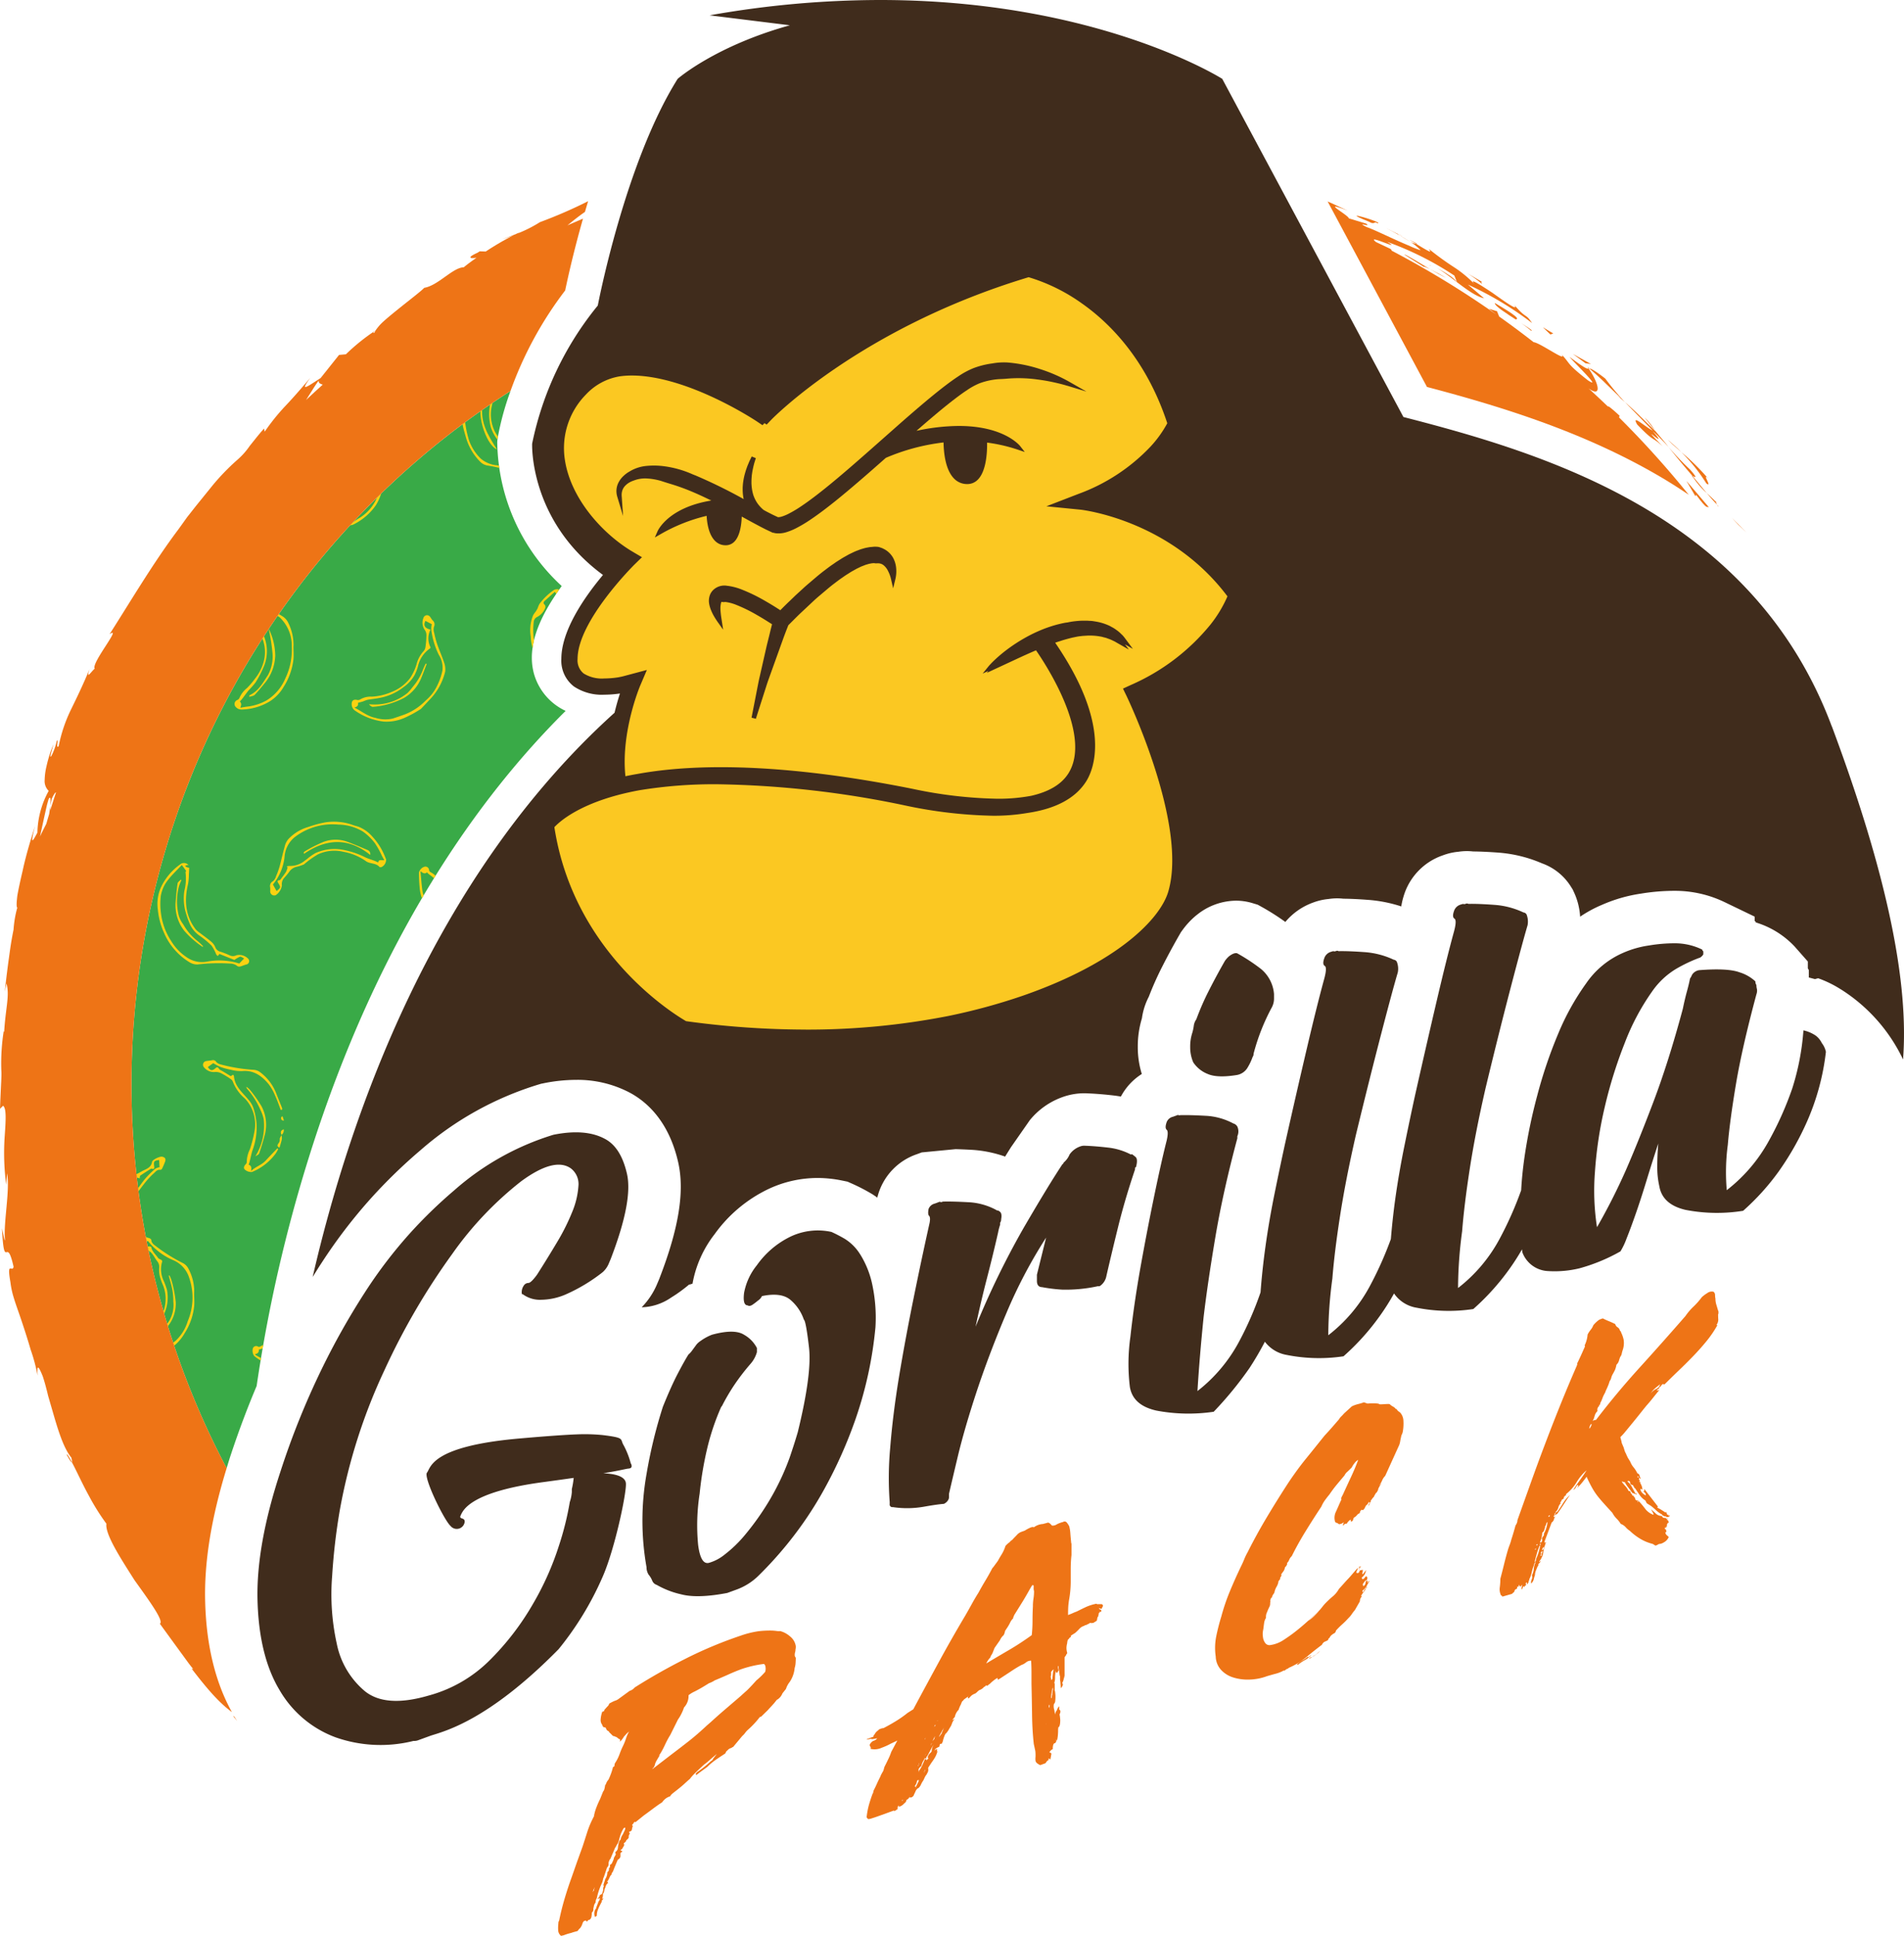 <svg xmlns="http://www.w3.org/2000/svg" xmlns:xlink="http://www.w3.org/1999/xlink" width="331.354" height="336.762" viewBox="0 0 331.354 336.762"><defs><clipPath id="a"><path d="M217,339h8v5h-8Zm0,0"/></clipPath><clipPath id="b"><path d="M154.844,276.555A142.445,142.445,0,0,0,171.4,343.414c.238-.766.469-1.527.727-2.312,1.4-4.238,2.91-8.23,4.5-12a258.536,258.536,0,0,1,9.145-39.926c12.1-38.59,29.859-62.867,44.633-77.512a10.164,10.164,0,0,1-5.535-6.535c-1.4-5.277,1.656-10.766,4.848-15.184A34.6,34.6,0,0,1,218.5,164.914l.016-.324.047-.32a47.7,47.7,0,0,1,2.246-8.25,142.966,142.966,0,0,0-65.965,120.535"/></clipPath><clipPath id="c"><path d="M222,341h4v3h-4Zm0,0"/></clipPath><clipPath id="e"><path d="M218,338h12v6H218Zm0,0"/></clipPath><clipPath id="g"><path d="M168,343h14v1H168Zm0,0"/></clipPath><clipPath id="i"><path d="M224,190h7v19h-7Zm0,0"/></clipPath><clipPath id="k"><path d="M178,230h22v14H178Zm0,0"/></clipPath><clipPath id="m"><path d="M175,307h18v20H175Zm0,0"/></clipPath><clipPath id="o"><path d="M226,295h5v14h-5Zm0,0"/></clipPath><clipPath id="q"><path d="M193,195h17v19H193Zm0,0"/></clipPath><clipPath id="s"><path d="M206,303h17v19H206Zm0,0"/></clipPath><clipPath id="u"><path d="M195,263h14v21H195Zm0,0"/></clipPath><clipPath id="w"><path d="M204,238h22v13H204Zm0,0"/></clipPath><clipPath id="y"><path d="M155,303h11v21H155Zm0,0"/></clipPath><clipPath id="aa"><path d="M220,255h11v22H220Zm0,0"/></clipPath><clipPath id="ac"><path d="M159,238h17v19H159Zm0,0"/></clipPath><clipPath id="ae"><path d="M167,272h15v20H167Zm0,0"/></clipPath><clipPath id="ag"><path d="M172,192h12v20H172Zm0,0"/></clipPath><clipPath id="ai"><path d="M154,203h7v16h-7Zm0,0"/></clipPath><clipPath id="ak"><path d="M212,156h14v16H212Zm0,0"/></clipPath><clipPath id="am"><path d="M154,289h7v8h-7Zm0,0"/></clipPath><clipPath id="ao"><path d="M191,170h8v10h-8Zm0,0"/></clipPath><clipPath id="aq"><path d="M174,277h5v13h-5Zm0,0"/></clipPath><clipPath id="as"><path d="M175,197h5v13h-5Zm0,0"/></clipPath><clipPath id="au"><path d="M215,157h4v10h-4Zm0,0"/></clipPath><clipPath id="aw"><path d="M214,337h4v3h-4Zm0,0"/></clipPath><clipPath id="ay"><path d="M173,190h2v2h-2Zm0,0"/></clipPath><clipPath id="ba"><path d="M193,173h3v4h-3Zm0,0"/></clipPath><clipPath id="bc"><path d="M180,285h2v3h-2Zm0,0"/></clipPath><clipPath id="be"><path d="M216,337h2v2h-2Zm0,0"/></clipPath><clipPath id="bg"><path d="M175,191h2v2h-2Zm0,0"/></clipPath><clipPath id="bi"><path d="M154,296h1v2h-1Zm0,0"/></clipPath><clipPath id="bk"><path d="M217,337h2v2h-2Zm0,0"/></clipPath><clipPath id="bm"><path d="M180,284h2v2h-2Zm0,0"/></clipPath><clipPath id="bo"><path d="M180,282h2v1h-2Zm0,0"/></clipPath><clipPath id="bq"><path d="M227,193h4v12h-4Zm0,0"/></clipPath><clipPath id="bs"><path d="M184,234h13v3H184Zm0,0"/></clipPath><clipPath id="bu"><path d="M178,316h11v8H178Zm0,0"/></clipPath><clipPath id="bw"><path d="M196,203h11v8H196Zm0,0"/></clipPath><clipPath id="by"><path d="M210,305h5v13h-5Zm0,0"/></clipPath><clipPath id="ca"><path d="M198,266h4v13h-4Zm0,0"/></clipPath><clipPath id="cc"><path d="M206,241h13v6H206Zm0,0"/></clipPath><clipPath id="ce"><path d="M158,309h5v13h-5Zm0,0"/></clipPath><clipPath id="cg"><path d="M222,262h6v13h-6Zm0,0"/></clipPath><clipPath id="ci"><path d="M162,241h6v12h-6Zm0,0"/></clipPath></defs><g transform="translate(-558.962 -633)"><path d="M328.2,207.9l.641,1.328c.109.227,10.926,22.758,7.391,34.7-1.445,4.875-9.062,12.629-25.785,18.434a120.187,120.187,0,0,1-39.27,6.172,157.009,157.009,0,0,1-21.242-1.492c-2.336-1.352-19.969-12.238-23.379-34.422A21.08,21.08,0,0,1,237.8,225.4c1.031-1.348,1.1-1.031,1.371-1.812-.848-7.836,2.566-15.977,2.6-16.059l1.684-1.973-3.355.82c-.836.246-2.809-.148-4.691-.148a6.139,6.139,0,0,1-3.652-.887,2.993,2.993,0,0,1-1.078-2.586c0-6.715,9.977-16.621,10.074-16.719l1.352-1.316-1.629-.961c-5.246-3.094-11.008-9.344-12.055-16.336a13.558,13.558,0,0,1,3.746-11.574c2.109-2.3,5.086-3.473,8.855-3.473,9.992,0,22.086,8.051,22.2,8.133l1.012.68.84-.879c.16-.164,16.07-16.508,46.176-25.43a31.863,31.863,0,0,1,9.617,4.684c4.859,3.4,11.43,9.852,15.188,21.277-.371.719-1.293,3.824-3.012,5.7-2.207,2.414-3.176,4.3-9.73,6.832l-5.672,2.191,3.008.6c.16.016,15.863,1.75,26.078,15.371a22.108,22.108,0,0,1-3.008,5,37.631,37.631,0,0,1-14.187,10.742Zm0,0" transform="translate(427 545)" fill="#fbc822"/><path d="M143.578,341.074c.516.965.793,1.352.883,1.281-.523-1-.863-1.543-.883-1.281" transform="translate(427 545)" fill="#ee7416"/><path d="M433.348,178.066l1.086,1.172,1.5,1.422Zm0,0" transform="translate(427 545)" fill="#ee7416"/><path d="M429.2,171.215a38.651,38.651,0,0,0-4.637-4.559,29.7,29.7,0,0,1,4.332,5.41c1.188.973-.836-1.977.3-.852" transform="translate(427 545)" fill="#ee7416"/><path d="M422.2,164.5c.715.707,1.5,1.4,2.359,2.152A31.579,31.579,0,0,0,422.2,164.5" transform="translate(427 545)" fill="#ee7416"/><path d="M426.109,169.711a51.064,51.064,0,0,1-3.762-3.937c1.344,1.7,2.766,3.418,4.156,5.02.313.129,1.137.664-.395-1.082" transform="translate(427 545)" fill="#ee7416"/><path d="M431.027,176.07c-.078-.082-.176-.187-.246-.266.105.2.2.348.246.266" transform="translate(427 545)" fill="#ee7416"/><path d="M408.426,152.1a.99.99,0,0,1,.113-.016l-.3-.262c.063.094.121.18.184.277" transform="translate(427 545)" fill="#ee7416"/><path d="M426.672,171.125a14.828,14.828,0,0,0,2.313,2.656c-.777-.937-1.6-1.926-2.48-2.988-.141-.055-.191-.047.168.332" transform="translate(427 545)" fill="#ee7416"/><path d="M418.2,160.637c.516.684,1.113,1.441,1.754,2.223a11.417,11.417,0,0,0-1.754-2.223" transform="translate(427 545)" fill="#ee7416"/><path d="M430.547,175.289l.168.18c-.246-.484-.246-.4-.168-.18" transform="translate(427 545)" fill="#ee7416"/><path d="M428.984,173.781c.641.75,1.246,1.441,1.8,2.023a4.342,4.342,0,0,1-.234-.516c-.57-.613-1.074-1.055-1.562-1.508" transform="translate(427 545)" fill="#ee7416"/><path d="M408.539,152.086s.352.313.887.781,1.23,1.1,1.9,1.77c1.355,1.316,2.715,2.633,2.715,2.633l-.426-.312,1.148,1.02a46.757,46.757,0,0,1-3.43-4.117c-2.027-1.582-2.578-1.754-2.8-1.773" transform="translate(427 545)" fill="#ee7416"/><path d="M420.047,163s-1.3-1.273-2.613-2.547c-1.281-1.3-2.668-2.48-2.668-2.48,1.078,1.1,2.426,2.48,4.82,4.93-1.187-.535-3.867-3.043-2.7-1.047,3.105,3.219,2.473,1.977,4.457,3.8-5.066-5.187,1.648,1.316-1.762-2.672a38.482,38.482,0,0,1,2.766,2.789c-.793-1.047-1.648-1.977-2.391-2.91.035.055.063.094.09.141" transform="translate(427 545)" fill="#ee7416"/><path d="M426.07,172.379c-.359-.434-.625-.7-.625-.7s.414.652.8,1.328l.781,1.336.1-.281c2.031,2.746,1.824,1.973,2.242,2.188,0,0-.977-1.145-1.953-2.293-.488-.57-.977-1.145-1.344-1.574" transform="translate(427 545)" fill="#ee7416"/><path d="M408.832,151.324l-3.137-1.746,2.184,1.609Zm0,0" transform="translate(427 545)" fill="#ee7416"/><path d="M402.281,146.012l-1.809-1.074,1.3,1.246Zm0,0" transform="translate(427 545)" fill="#ee7416"/><path d="M375.27,128.723c1.508.738.262.074,0,0" transform="translate(427 545)" fill="#ee7416"/><path d="M380.723,134.234a1.345,1.345,0,0,1,.7.125c-.336-.129-.6-.2-.7-.125" transform="translate(427 545)" fill="#ee7416"/><path d="M377.41,130.074c-.531-.34-1.152-.719-1.84-1.109.293.191.848.531,1.84,1.109" transform="translate(427 545)" fill="#ee7416"/><path d="M377.219,129.711c.508.277.891.52,1.262.746.215.047.1-.133-1.262-.746" transform="translate(427 545)" fill="#ee7416"/><path d="M375.27,128.723c-.437-.219-1.059-.527-2.09-1.039.855.43,1.645.859,2.391,1.281-.277-.18-.387-.266-.3-.242" transform="translate(427 545)" fill="#ee7416"/><path d="M405.105,150.078c.828,1.043,5.84,5.824,3.2,4.082-3.852-3.031-2.926-2.746-4.574-4.492,1.07,1.457-3.8-2.07-4.871-2.141q-2.947-2.3-6-4.465l-.371-.918-1.406-.434,1.258.988a164.95,164.95,0,0,0-18.25-11.125c.113,0,.078-.09-.172-.289l-2.48-1.172c-2.031-1.6,4.918,1.75,1.922-.043a54.329,54.329,0,0,1,11.7,5.871l.453,1.125a6.109,6.109,0,0,0-1.484-1.262,17.351,17.351,0,0,0-2.023-1.18c2.223,1.16,5.918,4.809,8.23,5.262l-2.812-2.379a58.119,58.119,0,0,1,11.172,6.7c-1.258-1.863-.9-.578-3.117-3.172.879,1.242-1.547-.5-3.8-2.1-2.3-1.527-4.465-2.879-2.809-1.2a20.868,20.868,0,0,0-3.664-3.121,51.5,51.5,0,0,1-4.535-3.273c.008.27,1.148,1.168-2.2-.887a6.893,6.893,0,0,1-.844-.25l-.227-.133c.063.043.113.078.18.121-.168-.047-.187-.047.066.047a9.407,9.407,0,0,1,1.559,1.3,14.813,14.813,0,0,1-1.992-.785c-.828-.336-1.762-.754-2.7-1.18-1.875-.848-3.742-1.746-4.738-2.082-2.059-1.051.992.16-.051-.582l-3.027-.922c-.062-.59-5.273-3.316-.16-1.336l-2.242-1.023c-.449-.219-.9-.414-1.285-.578L380.3,155.316c13.426,3.535,27.484,7.953,40.441,15.527,1.766,1.031,3.461,2.113,5.113,3.227A166.68,166.68,0,0,0,413.5,160.39a3.126,3.126,0,0,0,.246.215l.074-.281c-1.246-1.172-2.266-1.973-1.957-1.531-1.137-1.09-2.281-2.168-3.445-3.227,2.414,1.7,1.789-.914,0-3.469-.215.074-.34.207-3.32-2.023" transform="translate(427 545)" fill="#ee7416"/><path d="M390.031,137.125l-2.816-1.652a20.907,20.907,0,0,1,2.66,1.918c0-.129-.348-.535.156-.266" transform="translate(427 545)" fill="#ee7416"/><path d="M392.105,140.707c-.027.547,1.895,1.719,4,3.109l-.363-.258c.988-.09-1.336-1.477-3.637-2.852" transform="translate(427 545)" fill="#ee7416"/><path d="M398.445,145.551c.379-.016-.7-.652-1.855-1.406a20.648,20.648,0,0,1,1.855,1.406" transform="translate(427 545)" fill="#ee7416"/><path d="M370.2,126.563c1.031.641.934-.191,1.461.285,1.5-.023-7.6-2.738-1.461-.285" transform="translate(427 545)" fill="#ee7416"/><path d="M376.379,132.309l3.395,2.125c-.008-.113.461.094,1.023.367-2.129-1.246-4.414-2.7-4.418-2.492" transform="translate(427 545)" fill="#ee7416"/><path d="M380.8,134.8c1.105.652,2.18,1.238,2.84,1.531-.6-.355-1.91-1.074-2.84-1.531" transform="translate(427 545)" fill="#ee7416"/><path d="M272.191,267.109a153.335,153.335,0,0,1-20.828-1.465c-2.289-1.324-19.582-12-22.922-33.75.91-.977,3.961-3.691,11.027-5.582,1.176-.312,2.414-.59,3.7-.828A80.259,80.259,0,0,1,256.8,224.43a169.671,169.671,0,0,1,32.723,3.7,79.761,79.761,0,0,0,15.316,1.777,34.7,34.7,0,0,0,5.941-.484c4.918-.723,8.344-2.555,10.2-5.48,1.266-2,4.594-9.6-5.383-24.133.273-.1.555-.191.84-.277.648-.223,1.32-.4,1.965-.566l.117-.031q.246-.047.492-.1c.141-.031.277-.059.41-.086.148-.023.293-.051.445-.066l.5-.059c.086-.008.172-.012.258-.016l.406-.027c.094,0,.188-.012.277-.016h.473a10.3,10.3,0,0,1,1.711.168,2.463,2.463,0,0,1,.43.1c.1.027.2.055.3.074a2.884,2.884,0,0,1,.461.145l.18.066a5.514,5.514,0,0,1,.762.32,2.887,2.887,0,0,0,.273.125c.184.1.344.2.473.273l2.043,1.16-.668-.9,1.371.781-1.273-1.715c-.035-.043-.07-.094-.113-.152a5.933,5.933,0,0,0-.434-.52c-.062-.059-.129-.121-.2-.187a5.35,5.35,0,0,0-.852-.719,4.811,4.811,0,0,0-.684-.441c-.07-.039-.141-.078-.215-.117a4.409,4.409,0,0,0-.609-.3,9.19,9.19,0,0,0-2.035-.594l-.551-.09c-.125-.016-.254-.027-.383-.035l-.167,0a7.273,7.273,0,0,0-.773-.035H320.4a15.12,15.12,0,0,0-2.437.258c-.055.008-.1.027-.152.039-.187.027-.359.043-.555.078a21.023,21.023,0,0,0-2.395.617,22.245,22.245,0,0,0-2.285.875c-.68.3-1.367.641-2.1,1.047a28.836,28.836,0,0,0-3.453,2.258,24.525,24.525,0,0,0-2.207,1.9c-.191.18-.344.344-.465.473l-.117.125c-.137.148-.207.234-.207.234l-1.055,1.3.984-.457-.27.336,5.379-2.5c.434-.2.891-.414,1.379-.629.539-.246,1.109-.492,1.691-.746l.125-.051c1.82,2.629,9.809,14.844,5.621,21.434-1.187,1.871-3.344,3.164-6.434,3.871a30.945,30.945,0,0,1-5.891.516,76.966,76.966,0,0,1-14.758-1.719c-19.57-3.922-35.934-4.789-47.953-2.586-.7.117-1.371.25-2.039.387-.824-7.68,2.52-15.645,2.555-15.727l1.176-2.758-3.613.961a14.039,14.039,0,0,1-1.426.328,16.392,16.392,0,0,1-2.379.191,6.031,6.031,0,0,1-3.582-.867,2.942,2.942,0,0,1-1.059-2.535c0-6.586,9.785-16.3,9.883-16.4l1.324-1.293-1.6-.941c-5.145-3.031-10.793-9.16-11.82-16.016a13.293,13.293,0,0,1,3.672-11.348,10.328,10.328,0,0,1,5.945-3.168,15.709,15.709,0,0,1,2.008-.133c9.8,0,21.66,7.9,21.777,7.977l.988.664.348-.359.379.254.824-.859c.156-.16,15.586-16,44.77-24.781a31.473,31.473,0,0,1,9.23,4.535c4.77,3.34,11.211,9.664,14.9,20.871a19.777,19.777,0,0,1-2.953,4.1,32.706,32.706,0,0,1-12.527,8.2l-5.562,2.148,5.934.586c.152.016,15.555,1.715,25.578,15.078a21.817,21.817,0,0,1-2.953,4.906,36.889,36.889,0,0,1-13.918,10.539l-1.312.605.633,1.3c.105.223,10.715,22.324,7.246,34.031-1.414,4.781-8.891,12.387-25.293,18.086a104.027,104.027,0,0,1-13.066,3.551,127.2,127.2,0,0,1-24.727,2.355m178.57-52.734c-13.7-36.691-49.652-47.437-74.555-53.836l-31.531-58.828S323.07,88,285.1,88a169.993,169.993,0,0,0-29.645,2.668l13.969,1.73c-13.043,3.621-19.527,9.316-19.527,9.316-9.184,14.6-13.9,39.438-13.9,39.438a55.543,55.543,0,0,0-11.426,24.027S224,178.543,236.9,188.02c-3.215,3.84-7.246,9.648-7.246,14.6a5.66,5.66,0,0,0,2.188,4.8,8.724,8.724,0,0,0,5.3,1.43,19.046,19.046,0,0,0,2.711-.207c-.3.93-.637,2.074-.941,3.344-31.809,28.672-46.207,70.648-52.535,98.16.516-.832,1.027-1.664,1.547-2.449a89.957,89.957,0,0,1,8.727-11.387,91.357,91.357,0,0,1,8.492-8.223A56,56,0,0,1,225.8,276.629l.336-.1.34-.066a28.851,28.851,0,0,1,5.723-.609,19.541,19.541,0,0,1,9.2,2.141c3.016,1.563,6.938,4.949,8.586,12.191,1.148,5.043.125,11.441-3.23,20.133l-.047.133-.055.129-.375.883a12.9,12.9,0,0,1-2.645,3.953,9.474,9.474,0,0,0,5.07-1.652c.031-.023.059-.035.09-.059a25.867,25.867,0,0,0,3.066-2.223l.621-.172a19.616,19.616,0,0,1,3.844-8.609,24.486,24.486,0,0,1,9.355-7.852,20.08,20.08,0,0,1,8.574-1.926,21.106,21.106,0,0,1,4.258.445l.941.191.875.387a33.165,33.165,0,0,1,3.191,1.648c.387.219.758.484,1.129.746l.031-.176.125-.43a10.582,10.582,0,0,1,6.727-6.949l.156-.059.691-.254,5.891-.566c.781.02,1.66.059,2.664.109a21.284,21.284,0,0,1,5.953,1.184q.539-.873,1.031-1.652l3.27-4.687a12.912,12.912,0,0,1,5.59-3.977,11.338,11.338,0,0,1,3.863-.7c.219,0,.441.008.66.023,1.379.055,2.9.18,4.531.371.406.047.8.109,1.2.18a10.438,10.438,0,0,1,3.641-3.926,15.755,15.755,0,0,1-.7-4.68,16.757,16.757,0,0,1,.719-5,11.588,11.588,0,0,1,1.2-3.766,55.076,55.076,0,0,1,2.359-5.277c.949-1.871,1.953-3.723,2.984-5.512l.25-.437.3-.406a13.77,13.77,0,0,1,2.137-2.328l.2-.168.2-.156a10.965,10.965,0,0,1,6.742-2.418,9.871,9.871,0,0,1,2.848.418l.934.281.855.473a41.7,41.7,0,0,1,3.953,2.527,11.245,11.245,0,0,1,4.86-3.383,10.279,10.279,0,0,1,2.664-.609,9.676,9.676,0,0,1,2.574-.051c1.168.008,2.563.07,4.258.2a24.14,24.14,0,0,1,5.816,1.141,12.5,12.5,0,0,1,.41-1.77,10.75,10.75,0,0,1,6.867-7.129,10.279,10.279,0,0,1,2.664-.609,9.676,9.676,0,0,1,2.574-.051c1.168.008,2.563.07,4.254.191a23.607,23.607,0,0,1,7.723,1.875,9.818,9.818,0,0,1,5.047,4.078l.3.477.23.5a11.678,11.678,0,0,1,1.059,4.223,21.8,21.8,0,0,1,3.8-2.059,26.248,26.248,0,0,1,6.793-1.953,35.928,35.928,0,0,1,5.813-.484h.109a19.918,19.918,0,0,1,8.7,2l5.163,2.487v.77l.176.1v.125l.406.141a15.369,15.369,0,0,1,6.387,4.082l2.281,2.586v1.2l.176.285v1.3l1.066.281.547-.148a19.188,19.188,0,0,1,3.969,1.941h.012a29.287,29.287,0,0,1,10.8,12.18c1.023-13.309-2.668-31.906-12.387-57.937" transform="translate(427 545)" fill="#402c1c"/><path d="M285.594,183.4c-.172-.07-.344-.129-.523-.191a1.707,1.707,0,0,0-.543-.094l-.086-.008a3.208,3.208,0,0,0-.562.02l-.535.047-.227.039c-.246.047-.5.09-.742.156-.1.031-.191.059-.289.086a5.857,5.857,0,0,0-.609.2l-.262.1c-.2.074-.391.148-.586.238l-.793.379c-.172.086-.34.18-.5.273l-.262.145c-.262.145-.52.293-.758.449l-.723.457c-.16.1-.316.215-.473.324l-.223.156c-.473.316-.922.66-1.367,1-.437.32-.855.664-1.32,1.043l-1.613,1.371c-.309.266-.617.531-.91.809l-1.227,1.121-1.184,1.141c-.516.488-1.016.988-1.516,1.492l-.832-.531q-.914-.574-1.859-1.113a29.749,29.749,0,0,0-3.988-1.941,10.325,10.325,0,0,0-2.371-.641l-.207-.023a2.8,2.8,0,0,0-2.227.563,2.492,2.492,0,0,0-.687.848,2.9,2.9,0,0,0-.223,1.676,5.434,5.434,0,0,0,.367,1.23,8.429,8.429,0,0,0,.523,1.047c.191.32.395.637.605.938l.953,1.34-.285-1.836c-.043-.277-.086-.555-.117-.824l-.02-.2c-.027-.273-.055-.539-.055-.809a3.958,3.958,0,0,1,.078-.867c.039-.18.105-.3.082-.3a.7.7,0,0,1,.086.008h.035a1.429,1.429,0,0,0,.418.016,1.358,1.358,0,0,1,.328.008,7.745,7.745,0,0,1,1.707.473,26.919,26.919,0,0,1,3.594,1.758c.59.336,1.18.691,1.754,1.051l.9.574c-.113.438-.254,1-.41,1.652l-.52,2.1-1.234,5.434c-.121.5-.219,1.012-.316,1.5l-1.086,5.566.75.191,1.711-5.348c.152-.477.309-.969.488-1.469L268.3,199c.285-.77.527-1.406.707-1.855l.145-.375.6-.6c.492-.492.984-.988,1.488-1.469l2.348-2.2c.285-.266.574-.52.867-.77l1.629-1.375c.379-.312.758-.625,1.16-.918.414-.32.832-.637,1.262-.926l.262-.184q.193-.135.375-.258l.668-.422c.211-.137.426-.262.641-.379l.25-.141c.141-.078.277-.156.41-.223l.672-.324c.133-.059.27-.109.406-.16l.273-.109a2.964,2.964,0,0,1,.387-.125c.09-.027.184-.051.258-.078.133-.035.262-.059.391-.082a.9.9,0,0,0,.191-.039l.145-.008a1.342,1.342,0,0,1,.441.016c.148.008.289,0,.43,0h.152a1.53,1.53,0,0,1,.871.328,2.949,2.949,0,0,1,.777,1,5.993,5.993,0,0,1,.523,1.426l.367,1.59.387-1.586a5.834,5.834,0,0,0,.145-1.832,4.556,4.556,0,0,0-.574-1.945,3.844,3.844,0,0,0-1.762-1.566" transform="translate(427 545)" fill="#402c1c"/><path d="M317.758,155.121l3.281,1-2.977-1.7a26.956,26.956,0,0,0-5.152-2.234,24.691,24.691,0,0,0-5.625-1.129,11.27,11.27,0,0,0-2.621.164l-.359.051a14.828,14.828,0,0,0-2.914.766,14.009,14.009,0,0,0-2.68,1.445c-.7.461-1.43.984-2.3,1.648-1.59,1.219-3.062,2.453-4.3,3.5q-2.092,1.781-4.145,3.6l-2.41,2.129c-1.895,1.676-3.848,3.406-5.789,5.078-1.6,1.379-2.918,2.48-4.156,3.477-1.156.926-2.687,2.129-4.277,3.191a20.088,20.088,0,0,1-2.2,1.3,7.431,7.431,0,0,1-1.062.438,2.626,2.626,0,0,1-.7.129l-.129-.062h-.012l-.719-.336c-.391-.191-.785-.4-1.18-.6l-.473-.262a5.631,5.631,0,0,1-.711-.691,5.415,5.415,0,0,1-.621-.871,6.071,6.071,0,0,1-.453-1.008A6.685,6.685,0,0,1,262.82,173a5.339,5.339,0,0,1-.062-.578,5.493,5.493,0,0,1-.02-.574,9.188,9.188,0,0,1,.055-1.043v-.078c.047-.34.09-.668.156-.98s.125-.586.191-.844c.059-.242.121-.453.18-.633l.18-.574-.719-.285-.258.535a6.833,6.833,0,0,0-.293.656,9.1,9.1,0,0,0-.336.855c-.121.32-.223.68-.344,1.113a11.5,11.5,0,0,0-.238,1.172c-.035.227-.062.453-.074.672a6.043,6.043,0,0,0-.027.7,8.239,8.239,0,0,0,.121,1.461c.02.082.035.164.051.246a89.2,89.2,0,0,0-8.355-4.1l-.527-.207a17.915,17.915,0,0,0-4.988-1.41,13.524,13.524,0,0,0-3-.055,6.85,6.85,0,0,0-3.008.984c-.086.047-.152.09-.234.137s-.184.125-.277.191a4.846,4.846,0,0,0-.512.426,4.11,4.11,0,0,0-.832,1.063,3.289,3.289,0,0,0-.4,1.3,3.417,3.417,0,0,0,.148,1.3l1,3.316-.242-3.457a2.567,2.567,0,0,1,.1-.953,2.13,2.13,0,0,1,.441-.781,3.3,3.3,0,0,1,.707-.59,4.234,4.234,0,0,1,.414-.219c.07-.031.145-.066.215-.09s.129-.051.172-.062l.117-.043a5.469,5.469,0,0,1,2.262-.332,11.025,11.025,0,0,1,2.414.422c.48.16.961.309,1.449.461a37.176,37.176,0,0,1,3.512,1.23c1.18.484,2.426,1.051,3.785,1.723-7.465,1.215-9.277,5.176-9.352,5.355l-.469,1.066,1.012-.578a29.792,29.792,0,0,1,8-3.18c.191,3.262,1.387,5.117,3.309,5.117a2.068,2.068,0,0,0,1.52-.633c.977-.984,1.234-2.949,1.285-4.355l.734.4c.738.406,1.48.809,2.234,1.207q.615.328,1.254.645c.215.1.43.207.668.316l.539.258.043-.027a3.312,3.312,0,0,0,.438.1,4.529,4.529,0,0,0,1.961-.219,10.3,10.3,0,0,0,1.473-.6,23.455,23.455,0,0,0,2.512-1.48c1.668-1.113,3.2-2.312,4.484-3.34,1.254-1.008,2.594-2.133,4.23-3.539,1.516-1.3,3.012-2.621,4.508-3.941a36.116,36.116,0,0,1,10.043-2.68c.023,1.633.277,4.719,1.828,6.285a3.121,3.121,0,0,0,2.293.957,2.527,2.527,0,0,0,1.879-.809c1.438-1.492,1.6-4.7,1.574-6.406a28.273,28.273,0,0,1,5.332,1.223l1.23.414-.8-1.02c-.113-.145-2.855-3.512-10.684-3.512a35.611,35.611,0,0,0-7.363.848q1.242-1.09,2.5-2.16c1.129-.957,2.625-2.211,4.18-3.4.824-.629,1.5-1.117,2.141-1.535a11.9,11.9,0,0,1,2.117-1.16,12.149,12.149,0,0,1,2.375-.621,10.8,10.8,0,0,1,1.453-.133c.359-.016.719-.035,1.074-.074a23.908,23.908,0,0,1,5.211.152c.887.113,1.773.262,2.641.449s1.75.4,2.613.664" transform="translate(427 545)" fill="#402c1c"/><path d="M172.125,341.1c1.4-4.238,2.91-8.23,4.5-11.992a258.82,258.82,0,0,1,9.141-39.93c12.1-38.59,29.863-62.867,44.637-77.512a10.165,10.165,0,0,1-5.535-6.535c-1.4-5.277,1.656-10.766,4.848-15.184A34.6,34.6,0,0,1,218.5,164.914l.016-.324.047-.316a47.5,47.5,0,0,1,2.246-8.254A143.155,143.155,0,0,0,171.4,343.414c.234-.766.465-1.527.723-2.312" transform="translate(427 545)" fill="#39aa47"/><g transform="translate(427 545)" clip-path="url(#a)"><g clip-path="url(#b)"><path d="M220.113,339.84l-.316.23c-.781-.234-1.359-.961-2.254-.937.035.078.059.18.121.215.629.4,1.273.766,1.891,1.176a1.282,1.282,0,0,1,.551.578,7.2,7.2,0,0,0,2.043,2.852,6.446,6.446,0,0,1,1.637,3.066,9.512,9.512,0,0,1-.133,4.078,2.216,2.216,0,0,1-.715,1.3l1.078-.789a.482.482,0,0,1,.008-.074l-.02.012a.581.581,0,0,0,.008-.082c0-.012,0-.027,0-.039a.649.649,0,0,1,.035-.289,5.743,5.743,0,0,1,.1-.75,8.633,8.633,0,0,0-.395-4.637,5.222,5.222,0,0,0-.93-1.523c-.988-1.258-2.359-2.27-2.52-4.047-.012-.117-.121-.223-.184-.336" fill="#fad211"/></g></g><g transform="translate(427 545)" clip-path="url(#c)"><g clip-path="url(#b)"><path d="M222.422,341.961a.211.211,0,0,0,.039.2,19.4,19.4,0,0,1,2.289,3.461,7.47,7.47,0,0,1,.754,4.152,1.677,1.677,0,0,1-.445.992.563.563,0,0,1,.051.035l.516-.379c.012-.027.02-.059.031-.086l-.035.023a6.83,6.83,0,0,0-.359-4.691,10.473,10.473,0,0,0-2.84-3.707" fill="#fad211"/></g></g><g transform="translate(427 545)" clip-path="url(#e)"><g clip-path="url(#b)"><path d="M229.055,347.891l-.055.035a15.473,15.473,0,0,0-.344-2.234c-.281-.93-.73-1.8-1.074-2.719a8.3,8.3,0,0,0-2.668-3.484,2.138,2.138,0,0,0-1.047-.488,25.621,25.621,0,0,1-4.809-.66c-.121-.035-.277.047-.418.074.094.109.172.293.277.313a26.653,26.653,0,0,0,2.969.473,4.616,4.616,0,0,1,3.387,1.246,9.993,9.993,0,0,1,1.258,1.355,25.79,25.79,0,0,1,1.2,2.473,10.517,10.517,0,0,1,.8,3.52.625.625,0,0,1-.113.492c-.074.059-.152.117-.227.176a.577.577,0,0,1,.078.02l.781-.574v-.016" fill="#fad211"/></g></g><g transform="translate(427 545)" clip-path="url(#g)"><g clip-path="url(#b)"><path d="M171.172,348.438a12.4,12.4,0,0,1,2.23-.187,16.8,16.8,0,0,1,3,.59,17,17,0,0,1,1.879.832c.563.234,1.145.426,1.715.645.164.063.32.152.492.23.1-.516.578-.441,1.1-.344-.543-1-1-1.98-1.57-2.883A6.984,6.984,0,0,0,175.2,344.2a11.421,11.421,0,0,0-4.4-.113c-.793.164-1.57.422-2.355.637l-.191-.262a20.134,20.134,0,0,1,2.98-.852,10.368,10.368,0,0,1,4.7.355,6.707,6.707,0,0,1,2.656,1.258,11.69,11.69,0,0,1,1.8,1.934A13.183,13.183,0,0,1,181.809,350c.113.313-.23.9-.523,1.219s-.7.184-.98-.219c-.078-.117-.293-.133-.445-.2-.648-.266-1.32-.484-1.937-.8-2.062-1.074-4.184-1.824-6.559-1.3Zm0,0" fill="#fad211"/></g></g><g transform="translate(427 545)" clip-path="url(#i)"><g clip-path="url(#b)"><path d="M228.52,190.953c-.562.5-1.16,1.035-1.754,1.566-.223.2-.293.4-.059.633.262.258.2.5.055.813a3.015,3.015,0,0,1-1.367,1.387,1.061,1.061,0,0,0-.555.887,12.274,12.274,0,0,0,.039,3.074,11.125,11.125,0,0,0,1.648,4.566,8.258,8.258,0,0,0,2.848,3.039,4.618,4.618,0,0,0,3.051.781,11.588,11.588,0,0,1,2.422-.215c1.227.1,2.527-.156,3.6.574.3-.316.586-.617.852-.9-.8-.9-1.254.016-1.723.32-.219-.191-.344-.379-.512-.437-.68-.246-1.375-.453-2.059-.676-.066.117-.137.23-.273.469-.164-.32-.277-.547-.4-.773a4.9,4.9,0,0,0-.7-1.238,21.686,21.686,0,0,0-2.1-1.715,4.822,4.822,0,0,1-1.645-1.984,19.289,19.289,0,0,1-.82-2.4,9.108,9.108,0,0,1-.152-3.285,10.473,10.473,0,0,0,.266-3.082,5,5,0,0,1-.043-.555c-.187-.258-.4-.551-.625-.852m-1.746,13.85a10.233,10.233,0,0,1-2.445-6.1,6.849,6.849,0,0,1,.43-3.687,5.214,5.214,0,0,1,.422-.6,5.625,5.625,0,0,0,.367-.629,4.058,4.058,0,0,1,.3-.715,10.534,10.534,0,0,1,2.527-2.434,1.124,1.124,0,0,1,1.5.449.52.52,0,0,1-.008.441c-.3.313-.176.645-.16,1a5.434,5.434,0,0,1-.113,1.574,9.762,9.762,0,0,0,.2,6.086,6.166,6.166,0,0,0,2.293,2.875,5.57,5.57,0,0,1,2.438,2.5.572.572,0,0,0,.32.25,20.162,20.162,0,0,0,2.02.785,2.091,2.091,0,0,0,1.117-.039,2.4,2.4,0,0,1,2.031.566c.359.512.215.91-.379,1.074-.219.063-.434.145-.652.223a.827.827,0,0,1-1-.1,2.042,2.042,0,0,0-1.09-.312,31.825,31.825,0,0,0-5.656.152,2.637,2.637,0,0,1-1.453-.422,7.413,7.413,0,0,1-3.008-2.937" fill="#fad211"/></g></g><g transform="translate(427 545)" clip-path="url(#k)"><g clip-path="url(#b)"><path d="M182.008,238.859c-.051-.023-.1-.043-.148-.066.039-.035.07-.094.117-.1a1.431,1.431,0,0,1,.363-.051,3.982,3.982,0,0,0,2.656-.91c.141-.109.285-.215.43-.32a8.919,8.919,0,0,1,1.426-1,8.057,8.057,0,0,1,4.336-.652,14.467,14.467,0,0,1,4.395,1.41c.508.227,1.043.379,1.563.578.219.086.43.2.637.289.063-.613.656-.34,1.063-.4-.148-.266-.281-.5-.406-.73a15.251,15.251,0,0,0-1.227-2.219,9.444,9.444,0,0,0-2.047-2,8.368,8.368,0,0,0-4.3-1.242,10.789,10.789,0,0,0-7.6,2.172,4.818,4.818,0,0,0-1.762,3.2,8.994,8.994,0,0,1-2.047,5.051c-.031.035-.02.1,0,0,.254.457.445.8.641,1.141.73-.578.746-.664.316-1.348-.156-.25-.3-.516.2-.539.051,0,.113-.066.152-.113.332-.445.68-.875.973-1.34a3.69,3.69,0,0,0,.277-.812m2.824-.48a8.515,8.515,0,0,1-1.156.387,2.147,2.147,0,0,0-1.406.918c-.254.359-.555.688-.844,1.023a1.567,1.567,0,0,0-.41,1.324,2.511,2.511,0,0,1-1.082,1.7.707.707,0,0,1-.957-.66,5.709,5.709,0,0,0,0-.684.95.95,0,0,1,.5-1.1,1.833,1.833,0,0,0,.516-.844,13.836,13.836,0,0,0,.613-1.687c.316-1.141.555-2.3.883-3.434a3.079,3.079,0,0,1,.652-1.352,7.7,7.7,0,0,1,3.477-2.109,19.3,19.3,0,0,1,3.02-.809,9.754,9.754,0,0,1,4.6.426c.391.16.816.238,1.211.387a6.165,6.165,0,0,1,2.258,1.621A10.8,10.8,0,0,1,198.492,236a13.563,13.563,0,0,1,.66,1.508,1.439,1.439,0,0,1-.789,1.328c-.117.027-.3.051-.355-.012-.629-.754-1.7-.5-2.4-1.047a9.755,9.755,0,0,0-3.9-1.6,6.729,6.729,0,0,0-4.414.449,15.937,15.937,0,0,0-2.457,1.762" fill="#fad211"/></g></g><g transform="translate(427 545)" clip-path="url(#m)"><g clip-path="url(#b)"><path d="M176.34,323.582c.035.047.055.105.1.129a21.341,21.341,0,0,0,2.926,1.469,10.066,10.066,0,0,0,2.926.434,6.544,6.544,0,0,0,3.281-.984c2.785-1.5,5.031-3.48,5.922-6.691a4.262,4.262,0,0,0-.281-3.137,11.571,11.571,0,0,1-1.445-5.73c-.352-.18-.711-.367-1.059-.547-.488.957.125,1.3.867,1.523a2.156,2.156,0,0,0-.285.605c-.051.6-.062,1.2-.07,1.809,0,.141.035.375.121.414.449.2.246.344.016.563a5.187,5.187,0,0,0-1.191,1.242c-.461.887-.7,1.883-1.133,2.789a6.536,6.536,0,0,1-1.2,1.8,9.68,9.68,0,0,1-2.145,1.578,13.648,13.648,0,0,1-2.652,1.055,19.21,19.21,0,0,1-2.141.3,8.009,8.009,0,0,0-1,.309c-.289.09-.582.176-.9.273.063.4-.129.68-.648.789m13.531-15.258a5.3,5.3,0,0,1,.375.52c.059.109.117.293.066.375a1.89,1.89,0,0,0,.023,1.684c.172.6.258,1.219.461,1.8a32.575,32.575,0,0,0,1.188,3.059,2.423,2.423,0,0,1,.164,1.6,12.073,12.073,0,0,1-2.715,4.926,10.938,10.938,0,0,1-4.3,3.074,7.1,7.1,0,0,1-4.246.641,10.144,10.144,0,0,1-4.687-2.1,1.577,1.577,0,0,1-.258-1.262.6.6,0,0,1,.938-.359.487.487,0,0,0,.406-.051,3.5,3.5,0,0,1,2.027-.52,9.712,9.712,0,0,0,3.457-.8,7.7,7.7,0,0,0,3.16-2.289,8.957,8.957,0,0,0,1.328-2.867,5.23,5.23,0,0,1,1.121-1.953,1.633,1.633,0,0,0,.348-.887,14.1,14.1,0,0,0,.164-1.9,1.378,1.378,0,0,0-.27-.871,2.195,2.195,0,0,1-.266-2.117.655.655,0,0,1,1.18-.187c.121.152.234.313.348.473l-.008.008" fill="#fad211"/></g></g><g transform="translate(427 545)" clip-path="url(#o)"><g clip-path="url(#b)"><path d="M227.836,306.074c.7.023.8-.641,1.125-1.02s.918-.7.469-1.418c.188-.039.332-.074.484-.1a5.013,5.013,0,0,0,1.559-.227,12.178,12.178,0,0,0,2.273-1.5,5,5,0,0,1,2.34-1.043,8.211,8.211,0,0,1,3.352-.023,27.586,27.586,0,0,1,2.8.906c.852.309,1.688.66,2.527,1,.215.086.422.191.629.281.094-.551.6-.406,1.082-.355-.16-.289-.3-.527-.43-.773a23.224,23.224,0,0,0-1.223-2.23,6.709,6.709,0,0,0-2.328-2.145,10.724,10.724,0,0,0-3.133-.965,11.729,11.729,0,0,0-5.73.5,9.174,9.174,0,0,0-3.152,1.871,3.8,3.8,0,0,0-1.18,1.967c-.309,1.121-.5,2.273-.789,3.4-.168.641-.434,1.254-.66,1.883-.3.25-.6.5-.82.68l.664,1.121c.734-.492.762-.652.328-1.316a2.221,2.221,0,0,1-.187-.488m16.508-7.852c.6.914,1.238,1.809,1.8,2.746a7.71,7.71,0,0,1,.621,1.465,1.5,1.5,0,0,1-.625,1.223.68.68,0,0,1-.957-.289.508.508,0,0,0-.348-.187,4.575,4.575,0,0,1-2.09-.82,17.5,17.5,0,0,0-2.492-1.031,7.445,7.445,0,0,0-5.254.113,2.5,2.5,0,0,0-.523.359c-.789.543-1.57,1.09-2.367,1.617a1.451,1.451,0,0,1-.594.215,2.185,2.185,0,0,0-1.625.934c-.266.395-.66.707-.891,1.117a2.881,2.881,0,0,0-.355,1.176,3.073,3.073,0,0,1-1.031,1.742.724.724,0,0,1-1.035-.664,5.831,5.831,0,0,0,0-.738.874.874,0,0,1,.449-.969,2.332,2.332,0,0,0,.582-.922,7.413,7.413,0,0,0,.414-1.145c.363-1.379.684-2.77,1.078-4.141a2.674,2.674,0,0,1,.664-1.184,7.835,7.835,0,0,1,3.543-2.1,25.354,25.354,0,0,1,2.813-.75,10.741,10.741,0,0,1,4.7.359,7.659,7.659,0,0,1,2.75,1.316c.227.2.453.4.676.594.027-.012.055-.023.086-.035" fill="#fad211"/></g></g><g transform="translate(427 545)" clip-path="url(#q)"><g clip-path="url(#b)"><path d="M193.633,211.09c1.223.6,2.277,1.527,3.652,1.789a5.864,5.864,0,0,0,3,.129q1.131-.363,2.246-.773a10.321,10.321,0,0,0,3.523-2.375,7.816,7.816,0,0,0,2.02-2.637,10.988,10.988,0,0,0,.887-2.582,4.11,4.11,0,0,0-.621-2.707,13.8,13.8,0,0,1-1.3-4.238,3.276,3.276,0,0,1,.07-1.109c-.4-.211-.766-.4-1.109-.578-.477.949.09,1.32.879,1.523a3.39,3.39,0,0,0,.008,3.086c0,.016,0,.039,0,.051a.7.7,0,0,1-.137.164,5.1,5.1,0,0,0-2.055,3.1,8.062,8.062,0,0,1-.6,1.523,6.444,6.444,0,0,1-1.891,2.063,9.672,9.672,0,0,1-4.418,1.934c-.621.121-1.258.168-1.879.285a6.687,6.687,0,0,0-.734.273c-.293.094-.594.164-.906.25.074.43-.1.691-.625.824m11.6.219a19.9,19.9,0,0,1-2.918,1.59,7.728,7.728,0,0,1-3.566.633,10.858,10.858,0,0,1-4.91-1.84,1.365,1.365,0,0,1-.684-1.258c.02-.57.348-.789.906-.676a.767.767,0,0,0,.516-.043,3.517,3.517,0,0,1,2.027-.516,9.815,9.815,0,0,0,3.457-.8,7.451,7.451,0,0,0,3.254-2.418,8.958,8.958,0,0,0,1.207-2.691,5.247,5.247,0,0,1,1.18-2.039,1.444,1.444,0,0,0,.309-.8,14.142,14.142,0,0,0,.152-1.906,1.475,1.475,0,0,0-.266-.922,2.192,2.192,0,0,1-.254-2.117.646.646,0,0,1,1.172-.172c.145.184.25.4.4.566a.915.915,0,0,1,.25,1.16,1.866,1.866,0,0,0,.055,1.086,17.315,17.315,0,0,0,.555,2.043c.363,1.035.82,2.035,1.16,3.074a3.261,3.261,0,0,1,.188,1.582,10.526,10.526,0,0,1-2.77,4.945c-.473.523-.969,1.031-1.422,1.512" fill="#fad211"/></g></g><g transform="translate(427 545)" clip-path="url(#s)"><g clip-path="url(#b)"><path d="M211.215,303.371a27.564,27.564,0,0,0-2.309,2.508,9.079,9.079,0,0,0-1.246,2.5,8.3,8.3,0,0,0,.066,4.316,11.3,11.3,0,0,0,2.4,4.953,14.7,14.7,0,0,0,1.453,1.422c.168.152.4.234.578.371a3.884,3.884,0,0,0,2.938.777,12.082,12.082,0,0,1,2.473-.223c1.223.1,2.527-.148,3.594.582l.844-.9c-.773-.871-1.238-.066-1.715.34-.215-.191-.348-.395-.535-.465-.676-.25-1.371-.457-2.012-.664-.1.121-.184.223-.27.32a1.5,1.5,0,0,1-.277-.293,5.981,5.981,0,0,0-.746-1.461,16.523,16.523,0,0,0-2.156-1.809,4.932,4.932,0,0,1-1.668-1.965,16.319,16.319,0,0,1-.84-2.449,9.208,9.208,0,0,1-.145-3.289,9.851,9.851,0,0,0,.258-3.082,2.106,2.106,0,0,1-.016-.418c-.242-.395-.434-.7-.668-1.07m-1.716,13.96a10.34,10.34,0,0,1-2.465-6.152,6.98,6.98,0,0,1,.637-4.125,10.3,10.3,0,0,1,3.48-3.945,1.173,1.173,0,0,1,1.445.441c.047.109.109.3.059.352-.477.461-.133,1.008-.2,1.5-.113.891-.359,1.766-.43,2.66a9.911,9.911,0,0,0,.293,4.086,6.823,6.823,0,0,0,2.453,3.391,5.8,5.8,0,0,1,2.473,2.539c.031.1.168.18.273.223a20.861,20.861,0,0,0,2.117.832,1.918,1.918,0,0,0,1.074-.078,2.321,2.321,0,0,1,2.051.633.6.6,0,0,1-.379,1c-.258.078-.5.184-.754.262a.792.792,0,0,1-.91-.109,2.348,2.348,0,0,0-1.191-.316,28.913,28.913,0,0,0-5.6.141,2.647,2.647,0,0,1-1.449-.441,7.314,7.314,0,0,1-2.977-2.9" fill="#fad211"/></g></g><g transform="translate(427 545)" clip-path="url(#u)"><g clip-path="url(#b)"><path d="M205.547,282.582c.293.27.586.543.793.734.391-.227.723-.414,1.059-.609-.613-.73-.676-.734-1.41-.266a2.038,2.038,0,0,1-.441.156c-.082-.187-.113-.43-.254-.551a7.969,7.969,0,0,0-1.168-.84,6.3,6.3,0,0,0-.949-.371c-.043.051-.086.1-.129.148a4.756,4.756,0,0,1-.137-.828,4.392,4.392,0,0,0-1.07-2.5c-.441-.652-.957-1.262-1.355-1.937a5.933,5.933,0,0,1-.633-3.43,13.86,13.86,0,0,1,.473-2.7,13.7,13.7,0,0,1,.867-2.262,2.942,2.942,0,0,0,.371-2.676,1.418,1.418,0,0,1,.012-.57,19.978,19.978,0,0,0-3.238,1.934,6.183,6.183,0,0,0-1.988,2.6c-.273.895-.492,1.809-.676,2.727a10.876,10.876,0,0,0,.668,5.8,8.719,8.719,0,0,0,1.73,2.852,3.85,3.85,0,0,0,2.2,1.285,14.809,14.809,0,0,1,4.363,1.121,3.391,3.391,0,0,0,.91.184m.324.813c-.352-.184-.691-.395-1.059-.543a11.2,11.2,0,0,0-1.594-.562c-1.2-.285-2.426-.488-3.625-.789a3.055,3.055,0,0,1-1.3-.637,10.994,10.994,0,0,1-2.766-5.035,11.258,11.258,0,0,1-.227-5.293,7.477,7.477,0,0,1,1.781-3.914,10.729,10.729,0,0,1,4.332-2.828,1.2,1.2,0,0,1,1.348.91.465.465,0,0,1-.148.363c-.352.2-.348.523-.422.859a5.208,5.208,0,0,1-.5,1.426,9.655,9.655,0,0,0-1.41,6.652,4.319,4.319,0,0,0,.859,2.094,18.675,18.675,0,0,1,1.594,2.191,9.205,9.205,0,0,1,.5,1.383,1.843,1.843,0,0,0,.453.637c.414.359.9.645,1.3,1.02a1.509,1.509,0,0,0,1.352.457,2.356,2.356,0,0,1,1.773,1.063.673.673,0,0,1-.543.941,8.564,8.564,0,0,1-1.266.055c-.18-.008-.348-.176-.52-.273l.094-.176" fill="#fad211"/></g></g><g transform="translate(427 545)" clip-path="url(#w)"><g clip-path="url(#b)"><path d="M205.125,239.531c.121,1.227.2,2.316.344,3.4a6.44,6.44,0,0,0,1.063,2.6,8.68,8.68,0,0,0,3.688,3.063,10.656,10.656,0,0,0,7.367,1.027,4.828,4.828,0,0,0,3.176-2.3,11.355,11.355,0,0,1,3.859-3.98c-.02-.383-.039-.785-.062-1.187-.73.172-.973.344-.992.684a1.023,1.023,0,0,1-.543.926,12.53,12.53,0,0,0-1.281.773,5.74,5.74,0,0,0-.742.809.747.747,0,0,0-.113-.02c-.676-.086-1.262-.6-2-.406-.344.086-.7.1-1.051.164-.887.148-1.77.32-2.656.438a5.092,5.092,0,0,1-2.113-.418,9.5,9.5,0,0,1-4.414-2.98,7.226,7.226,0,0,0-1.918-1.949,2.428,2.428,0,0,1-.461-.422c-.3.266-.6.25-1.145-.207m14.426,9.969a23.147,23.147,0,0,1-2.289.633,11.926,11.926,0,0,1-5.3-.367,10.971,10.971,0,0,1-5.41-3.422A7.266,7.266,0,0,1,205,242.44a25.89,25.89,0,0,1-.121-2.645,1.4,1.4,0,0,1,.992-1.027.635.635,0,0,1,.762.625.561.561,0,0,0,.3.352,3.934,3.934,0,0,1,1.539,1.5,12.971,12.971,0,0,0,1.434,1.57,8.175,8.175,0,0,0,3.969,2.234,7.98,7.98,0,0,0,3.758-.293,5.955,5.955,0,0,1,2.5-.066,1.255,1.255,0,0,0,.68-.145c.469-.215.9-.5,1.375-.7a1.748,1.748,0,0,0,1.125-1.176,2.051,2.051,0,0,1,1.809-1.043c.5.129.652.379.48.855-.148.414-.32.82-.5,1.223-.047.094-.18.219-.266.211-.7-.047-1.035.453-1.434.879-.461.492-.98.941-1.4,1.473-.66.848-1.254,1.754-1.883,2.629-.133.184-.3.34-.555.621" fill="#fad211"/></g></g><g transform="translate(427 545)" clip-path="url(#y)"><g clip-path="url(#b)"><path d="M156.465,323.641c1.164-.332,2.43-.168,3.5-.766a17.049,17.049,0,0,0,2.547-1.621,7.65,7.65,0,0,0,2.117-3.4,10.591,10.591,0,0,0,.207-7.719,4.893,4.893,0,0,0-2.691-2.9,11.214,11.214,0,0,1-4.418-3.336c-.375.078-.762.152-1.148.23.359.832.461.875,1.254.7.141-.027.441.051.453.117.141.785.758,1.262,1.172,1.867.121.184.406.262.617.387a.337.337,0,0,1,.074.4,4.6,4.6,0,0,0,.273,3.168,12.054,12.054,0,0,1,.6,1.641,6.947,6.947,0,0,1-.488,4.141,15.735,15.735,0,0,1-1.2,2.234c-.414.645-.941,1.219-1.414,1.832-.348.453-.687.922-1.035,1.379-.16.2-.336.387-.492.566.355.156.41.582.063,1.074M162.383,322a10.233,10.233,0,0,1-5.844,1.969c-.324.012-.766-.477-.973-.84-.234-.4.023-.73.492-.871a.554.554,0,0,0,.3-.336,4.2,4.2,0,0,1,1.27-1.68,12.779,12.779,0,0,0,1.422-1.652,8.287,8.287,0,0,0,1.438-2.691,6.378,6.378,0,0,0-.152-4.316,10.155,10.155,0,0,1-.578-1.656,4.683,4.683,0,0,1-.086-1.4,1.569,1.569,0,0,0-.379-1.168c-.344-.43-.574-.949-.934-1.359a2.206,2.206,0,0,0-.941-.6A2.545,2.545,0,0,1,156,303.869c-.066-.609.246-.91.832-.777a10.254,10.254,0,0,1,1.129.309c.133.047.32.184.328.289.035.617.535.871.918,1.184a28.671,28.671,0,0,0,4.641,2.883,2.281,2.281,0,0,1,.93.992,8.378,8.378,0,0,1,.984,3.875c-.051.93.1,1.883-.035,2.8a10.857,10.857,0,0,1-1.66,4.547,7.7,7.7,0,0,1-1.68,2.029" fill="#fad211"/></g></g><g transform="translate(427 545)" clip-path="url(#aa)"><g clip-path="url(#b)"><path d="M221.293,276.039c.48-.078.875-.156,1.27-.2a8.816,8.816,0,0,0,2.8-.738,7.789,7.789,0,0,0,3.75-3.922,10.843,10.843,0,0,0,.566-8.793,4.47,4.47,0,0,0-2.633-2.742,16.2,16.2,0,0,1-3.824-2.578,2.46,2.46,0,0,1-.523-.793c-.461.1-.836.176-1.223.254.4.828.438.848,1.281.68.25-.051.473-.047.469.316a.607.607,0,0,0,.129.332c.414.578.836,1.152,1.246,1.711l.547-.137c-.086.473-.16.871-.223,1.273a1.988,1.988,0,0,0-.066.734c.152.652.359,1.3.551,1.945a7.56,7.56,0,0,1,.633,2.547,10.947,10.947,0,0,1-.7,3.344,13.846,13.846,0,0,1-2.523,3.75c-.352.434-.664.895-1,1.336-.156.2-.332.391-.488.574.332.176.383.594-.027,1.109m5.949-1.621a10.187,10.187,0,0,1-5.793,1.926c-.328.008-.773-.461-.984-.82-.23-.387.008-.73.48-.879.137-.043.23-.242.332-.375a8.813,8.813,0,0,1,1.137-1.508,12.587,12.587,0,0,0,2.254-2.879,6.976,6.976,0,0,0,1-4.332,6.664,6.664,0,0,0-.406-1.473c-.191-.59-.465-1.16-.6-1.762-.109-.484-.043-1.008-.109-1.5a2.857,2.857,0,0,0-.312-.965,8.818,8.818,0,0,0-.977-1.461,2.137,2.137,0,0,0-.937-.613,2.672,2.672,0,0,1-1.43-1.461c-.109-.633.254-.988.871-.84.363.086.727.18,1.078.3.133.047.328.18.336.277.039.641.559.9.957,1.227a29.588,29.588,0,0,0,4.637,2.871,2.552,2.552,0,0,1,.949,1.051,12.3,12.3,0,0,1-.383,10.559,6.7,6.7,0,0,1-2.094,2.66" fill="#fad211"/></g></g><g transform="translate(427 545)" clip-path="url(#ac)"><g clip-path="url(#b)"><path d="M163.6,238.473c-.8.859-1.68,1.668-2.4,2.6a5.973,5.973,0,0,0-1.262,2.832,12.345,12.345,0,0,0,.035,2.965,11.239,11.239,0,0,0,1.758,4.8,8.9,8.9,0,0,0,2.68,2.828,4.643,4.643,0,0,0,3.566.789,11.465,11.465,0,0,1,5.625.332c.246-.258.516-.543.848-.887-.27-.121-.551-.359-.723-.3a4.8,4.8,0,0,0-.977.559c-.945-.379-1.8-.719-2.6-1.039-.125.156-.2.258-.285.359a1.365,1.365,0,0,1-.277-.285,6.876,6.876,0,0,0-.82-1.539,16.5,16.5,0,0,0-2.129-1.754A4.9,4.9,0,0,1,165,248.742a17.3,17.3,0,0,1-.816-2.395,9.117,9.117,0,0,1-.145-3.336,8.713,8.713,0,0,0,.211-3.242c-.027-.1.113-.242.117-.254-.25-.344-.473-.645-.762-1.043m1.176.035a.979.979,0,0,0-.27-.02,2.581,2.581,0,0,0-.336.148,1.312,1.312,0,0,0,.3.223,2.2,2.2,0,0,0,.418.1c-.023.445-.035.809-.062,1.168a9.786,9.786,0,0,1-.137,1.629c-.68,2.832-.512,5.516,1.324,7.918a3.84,3.84,0,0,0,.727.617c.684.531,1.4,1.027,2.047,1.59a2.466,2.466,0,0,1,.66.957,1.25,1.25,0,0,0,.891.73,14.939,14.939,0,0,1,1.539.6,1.306,1.306,0,0,0,1.219.012,2.173,2.173,0,0,1,2.051.6.6.6,0,0,1-.359,1.012c-.238.07-.469.156-.7.238-.352.129-.637.234-1-.1a2.01,2.01,0,0,0-1.094-.309,31.156,31.156,0,0,0-5.66.156,2.541,2.541,0,0,1-1.367-.363,11.088,11.088,0,0,1-4.477-5.172,12.568,12.568,0,0,1-1.055-3.937,7.048,7.048,0,0,1,.645-4.176,10.314,10.314,0,0,1,3.453-3.91,1.086,1.086,0,0,1,1.25.293" fill="#fad211"/></g></g><g transform="translate(427 545)" clip-path="url(#ae)"><g clip-path="url(#b)"><path d="M180.824,281.09c-.32-.828-.6-1.68-.977-2.484a8.726,8.726,0,0,0-1.121-1.992c-1.191-1.434-2.594-2.492-4.645-2.285a6.916,6.916,0,0,1-1.941-.234,11.357,11.357,0,0,1-1.793-.484,9.832,9.832,0,0,1-1.277-.668l-.934.684c.438.656.75.7,1.32.207.2-.172.379-.293.594.063.137.223.461.332.707.484.465.285.938.57,1.367.832l.4-.258c.055.086.148.164.152.25.137,1.824,1.523,2.867,2.551,4.141a4.242,4.242,0,0,1,.813,1.348,11.643,11.643,0,0,1,.559,2.719,11.347,11.347,0,0,1-.738,4.813c-.176.641-.316,1.293-.477,1.938a4.423,4.423,0,0,1-.156.449c.422.148.555.406.414,1.117.8-.785,1.824-1.047,2.527-1.8.68-.727,1.367-1.445,2.055-2.164l.152.117a5.383,5.383,0,0,1-.445.793,9.63,9.63,0,0,1-4.109,3.2,1.639,1.639,0,0,1-1.23-.4c-.3-.234-.176-.641.129-.934a.588.588,0,0,0,.184-.418,5.088,5.088,0,0,1,.547-2.187,23.281,23.281,0,0,0,.836-3.316,6.6,6.6,0,0,0-.668-4.074,6.166,6.166,0,0,0-1.105-1.508,7.228,7.228,0,0,1-2.023-2.859.969.969,0,0,0-.383-.469,14.786,14.786,0,0,0-1.676-1.023,2.118,2.118,0,0,0-1.094-.2,2.184,2.184,0,0,1-1.859-.8.653.653,0,0,1,.426-1.109c.313-.059.637-.07.949-.129a.637.637,0,0,1,.746.3,1.529,1.529,0,0,0,.77.422,29.008,29.008,0,0,0,5.789.938,2.147,2.147,0,0,1,1.113.445,8.372,8.372,0,0,1,2.688,3.473c.348.91.727,1.809,1.086,2.715a.934.934,0,0,1,.012.3c-.078.016-.152.027-.23.043" fill="#fad211"/></g></g><g transform="translate(427 545)" clip-path="url(#ag)"><g clip-path="url(#b)"><path d="M176.68,192.461a9.647,9.647,0,0,0,.891.7c.715.445,1.449.863,2.184,1.285a14.283,14.283,0,0,1,1.434.813,2.6,2.6,0,0,1,.883.977,8.745,8.745,0,0,1,.973,3.938c-.055.9.086,1.809-.039,2.691a11.176,11.176,0,0,1-1.668,4.6,7.3,7.3,0,0,1-2.312,2.469,9.8,9.8,0,0,1-4.332,1.453c-.566.039-1.133.164-1.625-.328a.747.747,0,0,1,.2-1.289.7.7,0,0,0,.355-.332,4.344,4.344,0,0,1,1.3-1.723,13.021,13.021,0,0,0,1.418-1.652,8.279,8.279,0,0,0,1.434-2.7,6.379,6.379,0,0,0-.164-4.316,11.152,11.152,0,0,1-.6-1.7c-.1-.453-.02-.945-.082-1.41a2.774,2.774,0,0,0-.3-.965c-.309-.551-.684-1.07-.98-1.645.762.109.816.961,1.434,1.316.055-.02.18-.07.313-.121.031.055.078.1.074.141a2.551,2.551,0,0,1-.078.738,3.866,3.866,0,0,0,.4,3.039,6.9,6.9,0,0,1-.023,5.746,18.745,18.745,0,0,1-1.332,2.523,14.558,14.558,0,0,1-1.219,1.395c-.375.461-.711.949-1.074,1.422-.133.176-.285.336-.43.5a1.145,1.145,0,0,1,.219.449,2.142,2.142,0,0,1-.148.645c.34-.059.734-.141,1.125-.187a9.1,9.1,0,0,0,3.359-1.043,8.181,8.181,0,0,0,3.328-3.828,11.5,11.5,0,0,0,1.145-5.527,6.813,6.813,0,0,0-2.125-5.16,9.235,9.235,0,0,0-1.41-.734c-.844-.516-1.668-1.062-2.488-1.621-.113-.078-.148-.27-.219-.414.059-.047.117-.094.176-.145" fill="#fad211"/></g></g><g transform="translate(427 545)" clip-path="url(#ai)"><g clip-path="url(#b)"><path d="M148.641,207.313c0,.6,0,1.113.008,1.57-.172,0-.406-.059-.508.031s-.055.328-.066.5c-.016.23-.035.465-.031.7,0,.2.027.4.051.676l.6-.32c.285.266.371.594.121.852a.753.753,0,0,0-.074,1.02c.438.766.9,1.523,1.371,2.27a4.666,4.666,0,0,0,3.7,1.98,19.485,19.485,0,0,1,2.617.668,5.587,5.587,0,0,1,.844.3c.535.25,1.055.527,1.578.789l.9-.52c-.43-.715-.66-.762-1.332-.312-.23.152-.508.336-.527-.18a.179.179,0,0,0-.055-.129c-.555-.383-1.105-.773-1.68-1.125a2.174,2.174,0,0,0-.715-.1,3.443,3.443,0,0,1-.141-.738,4.484,4.484,0,0,0-1.215-2.664,6.8,6.8,0,0,1-1.6-2.75,8.995,8.995,0,0,1,.117-4.75c.16-.449.035-1.039.734-1.223-.145.488-.266.965-.43,1.43a7.522,7.522,0,0,0,.168,5.2,3.037,3.037,0,0,0,.449.66c.426.59.816,1.207,1.289,1.754a5.062,5.062,0,0,1,.836,1.984.892.892,0,0,0,.258.418,14.584,14.584,0,0,0,1.648,1.258,2.528,2.528,0,0,0,1.191.3,2.649,2.649,0,0,1,1.762,1.1.684.684,0,0,1-.613.941,11.594,11.594,0,0,1-1.164.039.936.936,0,0,1-.437-.223,5.521,5.521,0,0,0-1-.734,30.162,30.162,0,0,0-5.371-1.4,2.715,2.715,0,0,1-1.246-.637,10.624,10.624,0,0,1-2.8-5.191,18.792,18.792,0,0,1-.383-2.441.448.448,0,0,1,.164-.348c.3-.227.617-.414,1-.66" fill="#fad211"/></g></g><g transform="translate(427 545)" clip-path="url(#ak)"><g clip-path="url(#b)"><path d="M218.211,156.262c-.234.832-.516,1.633-.68,2.457a6.724,6.724,0,0,0,.547,4.355,9.476,9.476,0,0,0,1.43,1.973,5.224,5.224,0,0,1,1.027,2.188,1.083,1.083,0,0,0,.359.52c.449.371.961.676,1.387,1.074a1.5,1.5,0,0,0,1.3.449,2.364,2.364,0,0,1,1.793,1.023.686.686,0,0,1-.594.988,11.55,11.55,0,0,1-1.164.043.527.527,0,0,1-.4-.184,1.678,1.678,0,0,0-1.039-.785,30.848,30.848,0,0,0-5.43-1.391,2.309,2.309,0,0,1-1.117-.555,9.721,9.721,0,0,1-2.6-4.41c-.184-.648-.383-1.3-.52-1.953a7.358,7.358,0,0,1-.129-1.406c0-.145.18-.289.352-.543.082.66.117,1.172.215,1.672a19.919,19.919,0,0,0,.574,2.637,8.3,8.3,0,0,0,2.141,3.4,5.106,5.106,0,0,0,2.914,1.148,14.989,14.989,0,0,1,2.8.738c.793.266,1.551.637,2.387.984.2-.1.535-.285.875-.465-.457-.727-.664-.762-1.348-.316-.227.148-.516.348-.527-.184,0-.039-.035-.1-.07-.113-.633-.219-1.012-.789-1.559-1.113a2.708,2.708,0,0,0-.816-.137,2.193,2.193,0,0,1-.133-.621,4.494,4.494,0,0,0-1.234-2.766,7.113,7.113,0,0,1-1.57-2.656,8.979,8.979,0,0,1,.1-4.852c.16-.449.031-1.043.719-1.2" fill="#fad211"/></g></g><g transform="translate(427 545)" clip-path="url(#am)"><g clip-path="url(#b)"><path d="M152.949,292.387a3.5,3.5,0,0,1,2.25-.094,1.151,1.151,0,0,0,.6-.078c.4-.184.77-.43,1.172-.621.66-.312,1.313-.586,1.449-1.461.063-.4,1.375-1,1.762-.914.52.117.688.391.5.883a12.458,12.458,0,0,1-.5,1.172c-.051.105-.211.25-.293.234-.516-.1-.809.273-1.1.547a14.73,14.73,0,0,0-1.539,1.621c-.73.918-1.4,1.887-2.23,2.8a1.562,1.562,0,0,1,.133-.539c.652-.945,1.285-1.914,2.008-2.8a16.143,16.143,0,0,1,1.809-1.809,2.058,2.058,0,0,1,.758-.277c-.023-.465-.047-.859-.066-1.254-.879.1-.988.242-.875,1.074.035.258.082.594-.387.445-.047-.016-.117-.035-.152-.012-.633.395-1.266.789-1.883,1.211-.082.059-.059.277-.094.477-.539-.16-1.066-.324-1.6-.469s-1.1.254-1.723-.129" fill="#fad211"/></g></g><g transform="translate(427 545)" clip-path="url(#ao)"><g clip-path="url(#b)"><path d="M193.539,174.43a16.282,16.282,0,0,0-.562,1.566c-.176.672-.27,1.363-.387,2.047-.008.027.109.066.129.113.125.289.234.578.383.957a9.736,9.736,0,0,1,1.379-.988,7.526,7.526,0,0,0,3.578-5.32c.055-.527.059-1.059.129-1.582a2.516,2.516,0,0,1,.254-.613l.176.047a6.773,6.773,0,0,1,.008,1.461,8.59,8.59,0,0,1-1.262,3.785,10.257,10.257,0,0,1-3.824,3.3,1.5,1.5,0,0,1-1.4,0,.674.674,0,0,1-.242-1.07,2.524,2.524,0,0,0,.273-.8c.109-.43.148-.879.289-1.3a9.26,9.26,0,0,1,.609-1.348c.078-.141.258-.23.391-.34Zm0,0" fill="#fad211"/></g></g><g transform="translate(427 545)" clip-path="url(#aq)"><g clip-path="url(#b)"><path d="M176.4,289.164a10.157,10.157,0,0,0,1.461-6.434,6.471,6.471,0,0,0-.527-1.547,14.292,14.292,0,0,0-2.367-3.781.47.47,0,0,1-.117-.344,3.578,3.578,0,0,1,.605.527,23.312,23.312,0,0,1,2.027,2.875,6.9,6.9,0,0,1,.535,5.059q-.415,1.588-.953,3.133c-.078.223-.434.344-.664.512" fill="#fad211"/></g></g><g transform="translate(427 545)" clip-path="url(#as)"><g clip-path="url(#b)"><path d="M178.707,197.332c.1.227.227.445.309.68a10.778,10.778,0,0,1,.844,4.078,7.893,7.893,0,0,1-1.812,4.73c-.574.7-1.137,1.406-1.766,2.055-.2.2-.574.227-.937.355.023-.184.012-.266.035-.277,1.563-.711,2.313-2.152,3.2-3.484a6.773,6.773,0,0,0,.8-3.914,31.8,31.8,0,0,0-.68-4.223" fill="#fad211"/></g></g><g transform="translate(427 545)" clip-path="url(#au)"><g clip-path="url(#b)"><path d="M216.141,157.707c-.961,3.4.719,5.926,2.3,8.477-2.043-.883-3.824-6.988-2.3-8.477" fill="#fad211"/></g></g><g transform="translate(427 545)" clip-path="url(#aw)"><g clip-path="url(#b)"><path d="M217.535,339.125a1.4,1.4,0,0,1-1.422.164,6.01,6.01,0,0,1-.836-.465.785.785,0,0,1-.285-.992c.129-.34.344-.363.621-.172-.371.574.1,1.316.918,1.418.332.043.664.043,1,.059v-.012" fill="#fad211"/></g></g><g transform="translate(427 545)" clip-path="url(#ay)"><g clip-path="url(#b)"><path d="M174.766,191.508c-.16-.012-.32-.012-.477-.039a4.048,4.048,0,0,1-.469-.137c-.059.207-.109.383-.164.578a.84.84,0,0,1-.191-1.254c.254-.285.512-.16.738.035a3.586,3.586,0,0,1,.273.387,4.133,4.133,0,0,0,.324.316c-.012.035-.023.074-.035.113" fill="#fad211"/></g></g><g transform="translate(427 545)" clip-path="url(#ba)"><g clip-path="url(#b)"><path d="M195.289,173.176c-.152.555-.293,1.109-.457,1.66a6.46,6.46,0,0,1-.453,1.242,1.465,1.465,0,0,1-.73.523,8.64,8.64,0,0,0,1.391-3.5c.082.027.164.055.25.078" fill="#fad211"/></g></g><g transform="translate(427 545)" clip-path="url(#bc)"><g clip-path="url(#b)"><path d="M180.949,285.438a2.469,2.469,0,0,1,.063.73c-.1.5-.262.98-.406,1.484-.406-.211-.449-.371-.172-.762a.931.931,0,0,0,.215-.7c-.023-.238.2-.5.32-.75Zm0,0" fill="#fad211"/></g></g><g transform="translate(427 545)" clip-path="url(#be)"><g clip-path="url(#b)"><path d="M217.156,337.625c-.328.152-.48.215-.621.3a3.023,3.023,0,0,0-.324.227c-.055-.18-.2-.484-.156-.516a1.691,1.691,0,0,1,.688-.27c.109-.016.242.148.414.262" fill="#fad211"/></g></g><g transform="translate(427 545)" clip-path="url(#bg)"><g clip-path="url(#b)"><path d="M175.324,191.43c.391.07.566.418.781.711.02.027-.051.172-.113.2a.241.241,0,0,1-.227-.031c-.2-.246-.383-.508-.57-.762Zm0,0" fill="#fad211"/></g></g><g transform="translate(427 545)" clip-path="url(#bi)"><g clip-path="url(#b)"><path d="M154.527,296.5c-.1.684-.4.836-1.016.582l1.016-.582" fill="#fad211"/></g></g><g transform="translate(427 545)" clip-path="url(#bk)"><g clip-path="url(#b)"><path d="M217.148,337.863a2.016,2.016,0,0,1,.555.125,2.534,2.534,0,0,1,.4.367,1.639,1.639,0,0,1-.566.016c-.125-.047-.2-.246-.391-.508" fill="#fad211"/></g></g><g transform="translate(427 545)" clip-path="url(#bm)"><g clip-path="url(#b)"><path d="M180.969,285.441c-.2-.414-.23-.777.375-.98a1.055,1.055,0,0,1-.391.977h.016" fill="#fad211"/></g></g><g transform="translate(427 545)" clip-path="url(#bo)"><g clip-path="url(#b)"><path d="M181.375,282.941c-.52-.016-.508-.3-.48-.555,0-.074.152-.133.234-.2.074.234.152.465.246.754" fill="#fad211"/></g></g><g transform="translate(427 545)" clip-path="url(#bq)"><g clip-path="url(#b)"><path d="M231.426,204.723a23.989,23.989,0,0,1-2.441-2.352,7.087,7.087,0,0,1-1.555-5.055c.082-1.09.176-2.184.336-3.262.035-.238.375-.43.645-.723a17.923,17.923,0,0,0-.59,2.156,9.862,9.862,0,0,0,.145,4.207,5.442,5.442,0,0,0,.672,1.316,10.491,10.491,0,0,0,2.762,3.215c.1.074.148.246.219.371-.062.043-.129.082-.191.125" fill="#fad211"/></g></g><g transform="translate(427 545)" clip-path="url(#bs)"><g clip-path="url(#b)"><path d="M184.793,236.387c.055-.086.09-.207.164-.25a23.433,23.433,0,0,1,3.41-1.719,6.033,6.033,0,0,1,4.066.023c1.188.449,2.355.945,3.523,1.441a.713.713,0,0,1,.43.836c-3.785-3.031-7.609-2.863-11.492-.2l-.1-.137" fill="#fad211"/></g></g><g transform="translate(427 545)" clip-path="url(#bu)"><g clip-path="url(#b)"><path d="M178.941,322.973a8.125,8.125,0,0,0,4.418-.609,5.675,5.675,0,0,0,2.246-1.293,7.67,7.67,0,0,0,.512-.609,10.489,10.489,0,0,0,2.168-3.48,2.539,2.539,0,0,1,.6-.98c-.066.223-.129.441-.2.66a10.668,10.668,0,0,1-1.8,3.625,6.269,6.269,0,0,1-3.023,2.211c-1.391.391-2.812.684-4.23.965-.234.047-.52-.2-.781-.309.035-.059.07-.117.1-.18" fill="#fad211"/></g></g><g transform="translate(427 545)" clip-path="url(#bw)"><g clip-path="url(#b)"><path d="M206.219,203.5c-.309.8-.6,1.609-.93,2.4a7.06,7.06,0,0,1-3.094,3.551,14.364,14.364,0,0,1-2.918,1.109,13.159,13.159,0,0,1-2.41.4c-.234.023-.5-.215-.687-.445a10.459,10.459,0,0,0,1.563.023,8.939,8.939,0,0,0,5.164-2.008,7.854,7.854,0,0,0,.828-.969,9.954,9.954,0,0,0,1.816-3.027,11.282,11.282,0,0,1,.492-1.086l.176.047" fill="#fad211"/></g></g><g transform="translate(427 545)" clip-path="url(#by)"><g clip-path="url(#b)"><path d="M214.848,317.633c-.512-.379-1.055-.727-1.531-1.145a11.018,11.018,0,0,1-1.691-1.7,6.93,6.93,0,0,1-1.473-4.605c.09-1.215.18-2.434.336-3.641.027-.227.367-.418.563-.625l.109.082a7.728,7.728,0,0,0-.418,1.008,10.223,10.223,0,0,0-.039,5.25,4.7,4.7,0,0,0,.711,1.355,10.38,10.38,0,0,0,2.535,3,9.867,9.867,0,0,1,.969.887c-.023.047-.047.09-.07.133" fill="#fad211"/></g></g><g transform="translate(427 545)" clip-path="url(#ca)"><g clip-path="url(#b)"><path d="M201.094,278.758a5.535,5.535,0,0,1-.508-.543,10.883,10.883,0,0,1-2.051-3.6,6.892,6.892,0,0,1-.031-4.082q.65-1.846,1.422-3.645c.086-.207.469-.285.715-.426l.1.129a5.259,5.259,0,0,0-.531.574,11.854,11.854,0,0,0-1.539,3.926,7.032,7.032,0,0,0,.457,3.848,20.616,20.616,0,0,0,1.648,3.2,3.123,3.123,0,0,0,.426.523l-.1.094" fill="#fad211"/></g></g><g transform="translate(427 545)" clip-path="url(#cc)"><g clip-path="url(#b)"><path d="M207.031,241.461c.3.48.586.945.891,1.4a11.36,11.36,0,0,0,2.914,2.7,6.454,6.454,0,0,0,3.035.824,14.032,14.032,0,0,0,3.688-.145,1.758,1.758,0,0,1,.7-.016,2.874,2.874,0,0,1-.625.211,29.259,29.259,0,0,1-3.719.352,6.685,6.685,0,0,1-4.559-2c-.754-.723-1.41-1.551-2.145-2.3a.892.892,0,0,1-.184-1.031" fill="#fad211"/></g></g><g transform="translate(427 545)" clip-path="url(#ce)"><g clip-path="url(#b)"><path d="M161.434,309.855a4.072,4.072,0,0,1,.332.746,20.418,20.418,0,0,1,.777,3.926,6.239,6.239,0,0,1-1.258,4.035c-.746.949-1.48,1.9-2.273,2.809-.187.211-.59.238-1,.391.07-.223.07-.3.1-.312a5.2,5.2,0,0,0,2.309-2.172c.355-.484.648-1.008.992-1.5a5.459,5.459,0,0,0,.715-3.363,11.966,11.966,0,0,0-.172-2.047c-.156-.828-.414-1.637-.625-2.453l.1-.059" fill="#fad211"/></g></g><g transform="translate(427 545)" clip-path="url(#cg)"><g clip-path="url(#b)"><path d="M226.328,262.234a4.623,4.623,0,0,1,.379.844,20.113,20.113,0,0,1,.734,3.785,6.335,6.335,0,0,1-1.23,4.055c-.746.969-1.5,1.934-2.312,2.852-.184.207-.59.219-.891.32-.023-.07-.051-.141-.074-.211a2.229,2.229,0,0,0,.664-.293,14.437,14.437,0,0,0,1.52-1.574c.457-.582.789-1.262,1.207-1.875a5.446,5.446,0,0,0,.691-3.371,12.231,12.231,0,0,0-.164-2c-.156-.832-.41-1.645-.621-2.461l.1-.07" fill="#fad211"/></g></g><g transform="translate(427 545)" clip-path="url(#ci)"><g clip-path="url(#b)"><path d="M167.23,252.73c-.387-.285-.8-.539-1.156-.855a15.039,15.039,0,0,1-2.035-1.949,7.152,7.152,0,0,1-1.512-4.977c.082-1.09.18-2.184.34-3.266.035-.242.363-.441.559-.66.035.035.074.066.109.1a8.105,8.105,0,0,0-.422,1.035,10.2,10.2,0,0,0-.023,5.2,4.9,4.9,0,0,0,.766,1.453,9.9,9.9,0,0,0,2.406,2.832,9.015,9.015,0,0,1,1.043.969,1.254,1.254,0,0,0-.074.121" fill="#fad211"/></g></g><path d="M281.641,306.184a8.309,8.309,0,0,0-2.668-2.676,25.078,25.078,0,0,0-2.312-1.2,11.064,11.064,0,0,0-7.113.809,15.382,15.382,0,0,0-5.867,4.984,10.722,10.722,0,0,0-2.227,4.813c-.176,1.43.027,2.156.621,2.172.238.156.535.105.891-.145a10.393,10.393,0,0,0,.891-.68,1.908,1.908,0,0,0,.711-.793q3.375-.7,4.98.68a7.8,7.8,0,0,1,2.313,3.426q.357.229.891,4.832t-1.961,14.766c-.238.8-.473,1.57-.711,2.3s-.473,1.449-.707,2.129a43.436,43.436,0,0,1-3.648,7.641,46.563,46.563,0,0,1-4,5.637,22.045,22.045,0,0,1-3.645,3.551,7.677,7.677,0,0,1-2.758,1.449q-1.424.34-1.867-3.145a35.881,35.881,0,0,1,.266-8.9,59.475,59.475,0,0,1,1.246-7.566,41.329,41.329,0,0,1,2.492-7.492l.176-.242a36.278,36.278,0,0,1,2.047-3.5,37.98,37.98,0,0,1,2.934-3.824,5.181,5.181,0,0,0,1.07-1.992V322.5a5.582,5.582,0,0,0-2.227-2.3q-1.687-1.078-5.6-.008a8.885,8.885,0,0,0-1.957,1.066,3.241,3.241,0,0,0-.711.617l-.535.727c-.117.164-.238.324-.355.484a3.56,3.56,0,0,1-.531.551q-.721,1.148-1.871,3.348t-2.578,5.742a84.352,84.352,0,0,0-2.844,11.707,46.328,46.328,0,0,0,0,16.188,2.411,2.411,0,0,0,.355,1.293,3.867,3.867,0,0,1,.621,1.02,1.262,1.262,0,0,0,.8.773,15.338,15.338,0,0,0,4.27,1.648q2.842.744,8-.242l1.777-.648a10.653,10.653,0,0,0,3.734-2.426,66.133,66.133,0,0,0,5.25-5.824,64.257,64.257,0,0,0,6.133-9.172,78.927,78.927,0,0,0,5.516-12.41,68.118,68.118,0,0,0,3.383-15.727,27.6,27.6,0,0,0-.625-7.777,16.2,16.2,0,0,0-2.047-4.949" transform="translate(427 545)" fill="#402c1c"/><path d="M292.578,350.141q2.4-.434,3.648-.527a1.665,1.665,0,0,0,.711-.613,1.007,1.007,0,0,0,.18-.6v-.531q.352-1.553,1.512-6.422t3.289-11.336q2.139-6.469,5.16-13.617a85.433,85.433,0,0,1,6.938-13.2l-1.6,6.453v1.066c0,.711.293,1.082.891,1.1a27.935,27.935,0,0,0,3.465.43,25.982,25.982,0,0,0,6.316-.609c.117.074.293.012.531-.2a2.68,2.68,0,0,0,.891-1.57q.891-3.879,2.047-8.57t2.934-9.961v-.18a.242.242,0,0,1,.176-.242c.238-.914.207-1.5-.086-1.746a7.876,7.876,0,0,0-.625-.484l-.176.066a11.159,11.159,0,0,0-4-1.215q-2.227-.258-4-.32a1.994,1.994,0,0,0-.891.145,3.777,3.777,0,0,0-1.777,1.359,3.768,3.768,0,0,1-1.07,1.453.24.24,0,0,1-.176.246q-2.49,3.756-6.758,11.086a145.128,145.128,0,0,0-8.363,17.184q.891-4.23,1.961-8.359t1.953-8.008a9.4,9.4,0,0,1,.359-1.371V300.7a.989.989,0,0,0,.176-.6c.117-.633.059-1.055-.176-1.27s-.418-.293-.535-.25l-.18-.113a11.332,11.332,0,0,0-4.891-1.332c-1.84-.1-3.289-.137-4.359-.105l-.176.066a.367.367,0,0,1-.355-.047l-.18.066-.531.2-.18.063a1.533,1.533,0,0,0-1.066.922c-.121.641-.09,1.039.086,1.211s.207.578.09,1.215q-1.424,6.387-2.844,13.395t-2.5,13.524q-1.066,6.527-1.512,12.2a57.42,57.42,0,0,0-.09,9.461v.355a.455.455,0,0,0,.535.516,16.666,16.666,0,0,0,5.246-.039" transform="translate(427 545)" fill="#402c1c"/><path d="M342.027,274.777q1.688.809,5.246.223a2.714,2.714,0,0,0,1.871-1.391,9.43,9.43,0,0,0,.8-1.711.981.981,0,0,0,.18-.6,36.23,36.23,0,0,1,3.2-8.1,3.257,3.257,0,0,0,.355-1.551v-.715a6.288,6.288,0,0,0-2.312-4.406,32.533,32.533,0,0,0-4.094-2.687c-.352-.109-.828.066-1.422.516a4.814,4.814,0,0,0-.711.793q-1.424,2.479-2.758,5.1a45.263,45.263,0,0,0-2.223,5.074,2.467,2.467,0,0,0-.445,1.141,7.829,7.829,0,0,1-.27,1.254,7.548,7.548,0,0,0-.352,2.441,6.516,6.516,0,0,0,.535,2.652,5.4,5.4,0,0,0,2.4,1.973" transform="translate(427 545)" fill="#402c1c"/><path d="M372,317.051a39.879,39.879,0,0,0,2.566-4.039,5.9,5.9,0,0,0,3.926,2.48,28.621,28.621,0,0,0,9.871.23,41.588,41.588,0,0,0,6.227-6.891,39.811,39.811,0,0,0,2.246-3.488c.023.164.035.352.063.512a5,5,0,0,0,4.27,3.25,18.374,18.374,0,0,0,5.691-.473,31.066,31.066,0,0,0,7.113-2.945,12.62,12.62,0,0,0,1.07-2.254q.709-1.77,1.6-4.32t1.867-5.75q.973-3.193,2.043-6.434-.176,2.021-.176,3.977a14.644,14.644,0,0,0,.355,3.43q.533,3.182,4.535,4.129a28.7,28.7,0,0,0,10.051.168,41.466,41.466,0,0,0,6.227-6.895,49.776,49.776,0,0,0,4.891-8.625,41.807,41.807,0,0,0,3.289-12.137,3.782,3.782,0,0,0-.711-1.523,3.537,3.537,0,0,0-1.066-1.3,6.178,6.178,0,0,0-2.133-.91,43.5,43.5,0,0,1-1.957,10.137,57.105,57.105,0,0,1-4.094,9.141,27.7,27.7,0,0,1-7.293,8.523,36.269,36.269,0,0,1,.18-7.891q.357-4.225,1.422-10.57t3.559-15.613a1.8,1.8,0,0,0,.09-.922,2.4,2.4,0,0,1-.09-.68,1.183,1.183,0,0,1-.18-.648,7.142,7.142,0,0,0-2.754-1.574q-2.051-.762-7.027-.375a1.8,1.8,0,0,0-1.246.809,3.237,3.237,0,0,1-.355.66c-.117.637-.3,1.387-.535,2.242s-.473,1.863-.711,3.016q-2.49,9.27-5.156,16.285t-4.8,11.887a106.586,106.586,0,0,1-4.98,9.816,41.664,41.664,0,0,1-.355-9.652,69.2,69.2,0,0,1,1.691-11.2,78.792,78.792,0,0,1,3.469-11.133,40.38,40.38,0,0,1,4.8-9.043,13.62,13.62,0,0,1,4.18-3.922A26.544,26.544,0,0,1,427.5,254.7l.355-.129a1.684,1.684,0,0,0,.535-.551v-.535a.33.33,0,0,1-.18-.289,10.809,10.809,0,0,0-4.8-1.1,26.688,26.688,0,0,0-4.445.375,17.169,17.169,0,0,0-4.625,1.328,15.035,15.035,0,0,0-6.316,5.234,43.38,43.38,0,0,0-4.891,8.8,80.024,80.024,0,0,0-3.645,10.754,92.265,92.265,0,0,0-2.227,10.773c-.293,2.063-.477,3.957-.57,5.7a61.414,61.414,0,0,1-3.785,8.512,26.735,26.735,0,0,1-7.2,8.492,75.97,75.97,0,0,1,.711-9.867q.357-4.576,1.332-10.891t2.762-14.078q2.3-9.551,4.355-17.414t2.938-10.852a3.32,3.32,0,0,0-.18-1.895.709.709,0,0,0-.535-.336,14.137,14.137,0,0,0-5.16-1.328q-2.842-.205-4.445-.16a.39.39,0,0,0-.355-.047c-.238.086-.387.113-.445.074s-.207-.012-.445.074a1.712,1.712,0,0,0-1.242,1.164c-.238.68-.211,1.113.086,1.3s.27.945-.086,2.258q-1.248,4.547-3.023,12.129t-3.738,16.3q-.891,4.061-1.867,8.863t-1.6,9.3c-.336,2.434-.574,4.707-.754,6.891a62.1,62.1,0,0,1-3.691,8.242,26.693,26.693,0,0,1-7.2,8.492,75.963,75.963,0,0,1,.711-9.863q.357-4.576,1.336-10.891t2.754-14.078q2.314-9.551,4.359-17.418t2.934-10.852a3.28,3.28,0,0,0-.176-1.891.724.724,0,0,0-.535-.34,14.292,14.292,0,0,0-5.16-1.324q-2.842-.2-4.445-.16a.39.39,0,0,0-.355-.047c-.238.086-.387.113-.441.07s-.211-.012-.449.074a1.726,1.726,0,0,0-1.242,1.164c-.238.68-.211,1.117.09,1.3s.266.945-.09,2.258q-1.248,4.547-3.027,12.129t-3.734,16.3q-.891,4.061-1.867,8.863t-1.6,9.3c-.391,2.82-.668,5.457-.852,7.941a58.071,58.071,0,0,1-3.684,8.473,27.049,27.049,0,0,1-7.293,8.7q.352-5.818,1.066-12.84.7-5.947,2.043-13.91t3.828-17.219v-.359a2.034,2.034,0,0,0,0-1.687,1.186,1.186,0,0,0-.711-.543,11.35,11.35,0,0,0-4.895-1.332c-1.84-.1-3.289-.137-4.355-.105a.366.366,0,0,1-.355-.047l-.359.133-.531.191A1.533,1.533,0,0,0,335,283.2c-.242.684-.242,1.125,0,1.336s.234.832,0,1.867q-.9,3.527-2.137,9.492t-2.4,12.438q-1.154,6.469-1.777,12.207a33.309,33.309,0,0,0-.09,8.75q.539,3.188,4.625,4.1a30.016,30.016,0,0,0,9.961.2,62.951,62.951,0,0,0,6.227-7.6,52.963,52.963,0,0,0,2.68-4.582,6.022,6.022,0,0,0,3.813,2.3,28.706,28.706,0,0,0,9.871.234A41.48,41.48,0,0,0,372,317.051" transform="translate(427 545)" fill="#402c1c"/><path d="M241.727,342.547a14.577,14.577,0,0,0-1.223-3.113c-.7-1.121.344-1.293-3.645-1.785a31.825,31.825,0,0,0-4.586-.121s-2.57.066-10.016.723c-15.4,1.355-15.312,5.113-15.984,5.926s3.008,8.328,4.1,9.281a1.388,1.388,0,0,0,2.441-.613c.164-1-1.074-.422-.672-1.246s1.543-4.062,14.422-5.777c2.023-.273,3.754-.512,5.234-.727a13.729,13.729,0,0,1-.32,1.938v.531a6.926,6.926,0,0,1-.355,1.73,51.333,51.333,0,0,1-1.867,7.527,50.381,50.381,0,0,1-4.535,10.188,46.423,46.423,0,0,1-7.473,9.746,23.8,23.8,0,0,1-10.672,6.2q-7.471,2.186-11.117-.758a14.436,14.436,0,0,1-4.891-8.27,39.736,39.736,0,0,1-.8-11.8A105.541,105.541,0,0,1,191.1,350.7a98.161,98.161,0,0,1,7.824-24.461,118.783,118.783,0,0,1,11.742-20.105,59.554,59.554,0,0,1,12-12.641q5.777-4.236,8.629-2.25a3.423,3.423,0,0,1,1.332,3.07,14.22,14.22,0,0,1-1.066,4.48,37.01,37.01,0,0,1-2.668,5.328q-1.693,2.842-3.469,5.621c-.711.969-1.219,1.453-1.512,1.441a.969.969,0,0,0-.8.469,1.974,1.974,0,0,0-.355,1.2c0,.238.059.332.18.289a5.011,5.011,0,0,0,3.2.969,11.1,11.1,0,0,0,4.359-.965,29.729,29.729,0,0,0,6.316-3.809,4.036,4.036,0,0,0,1.066-1.457l.355-.84q3.908-10.137,2.844-14.824t-3.914-6.133q-3.375-1.787-8.891-.676a46.67,46.67,0,0,0-17.254,9.66,82.077,82.077,0,0,0-7.648,7.406,80.739,80.739,0,0,0-7.828,10.23,127.12,127.12,0,0,0-7.738,13.758,137.334,137.334,0,0,0-7.023,17.5q-4.271,12.943-4,22.535t3.824,15.5a18.792,18.792,0,0,0,9.7,8.211,23.6,23.6,0,0,0,13.605.652,2.013,2.013,0,0,0,.891-.148l2.133-.777c2.457-.789,10.043-2.641,22.234-15.031a53.964,53.964,0,0,0,7.563-12.355c2.191-4.824,4.3-14.9,4.156-16.516-.121-1.371-2.406-1.684-3.937-1.738,3.281-.551,3.879-.77,4.422-.82.9-.082.355-.93.355-.93" transform="translate(427 545)" fill="#402c1c"/><path d="M139.625,230.293c.18-.812.363-1.625.5-2.234.164-.6.277-1,.277-1,.371-.723.4-.008.336,1.109.082-.445.16-.871.223-1.2.375-.793.609-1.117.75-1.125-.336,1.02-.668,2.043-.984,3.074,0-.258.008-.512.012-.746-.07.449-.145.941-.223,1.449q-.258.85-.5,1.7c-.461.9-.855,1.668-1.1,2.227Zm46.633-74.34c.668-1.086,1.172-1.758,1.172-1.758-.086.422.273.582.7.719q-1.471,1.318-2.906,2.672c.375-.594.73-1.152,1.035-1.633m11.07-10.469a1.235,1.235,0,0,0-.176.383c-.129-.055-.613.25.176-.383m-57.937,181.91c.336.988.645,2.172.953,3.453.367,1.262.758,2.609,1.145,3.938.793,2.66,1.652,5.262,2.887,6.785.137.52.145.734.086.785.766,1.406,1.824,3.773,3,5.906a38.827,38.827,0,0,0,3.02,4.809c-.27,1.789,2.445,5.98,4.9,9.836,2.672,3.727,5.141,7.1,4.4,7.559,0,0,1.441,1.984,2.887,3.969.723.988,1.445,1.98,1.988,2.723s.945,1.2.945,1.2l-.3-.09c3.6,4.711,5.316,6.289,7.02,7.574-2.867-5.141-4.445-11.551-4.652-19.1-.2-6.922,1.043-14.582,3.734-23.332A143.158,143.158,0,0,1,220.8,156.02c-.008.027-.016.051-.023.078a64.59,64.59,0,0,1,9.543-17.57c.473-2.273,1.508-6.9,3.1-12.488-.9.383-1.8.766-2.7,1.168.914-.762,1.9-1.551,3-2.316a.344.344,0,0,0,.039-.023q.27-.92.555-1.867a82.4,82.4,0,0,1-8.387,3.645,22.987,22.987,0,0,1-3.945,1.988,4.524,4.524,0,0,0,.391-.23c-.168.082-.414.207-.668.332-.758.293-1.539.594-2.379.914.738-.238,1.434-.48,2.023-.727a48.211,48.211,0,0,0-4.855,2.832l-1.043-.035c-.145.09-.262.164-.41.258-1.883.848-1.3,1.043-.145.859-.867.6-1.645,1.172-2.223,1.66-1.918.043-4.449,3.168-6.883,3.574-.488.539-2.578,2.129-4.59,3.75-1.008.813-2,1.625-2.754,2.328a8.55,8.55,0,0,0-1.117,1.328,35.538,35.538,0,0,0-5.172,4.156l-1.191.109-3.2,4.016c-2.594,1.691-3.637,2.465-1.789-.051-2.414,2.836-3.426,3.934-4.359,4.922a37.022,37.022,0,0,0-3.59,4.465l-.113-.535c-.766.816-1.656,1.977-2.5,3.02a12.475,12.475,0,0,1-2.157,2.42,39.345,39.345,0,0,0-4.309,4.453c-.867,1.074-1.828,2.262-2.855,3.527l-1.559,1.98c-.5.7-1.016,1.418-1.539,2.145-4.332,5.746-8.484,12.785-11.969,18.227,2.313-1.6-3.266,5.063-2.578,5.984-.637.523-1.562,2.078-.9.078-1.27,3.047-2.367,5.27-3.344,7.27a26.128,26.128,0,0,0-2.035,6.148c-.57.59.086-1.48-.332-.922a10.107,10.107,0,0,1-.941,2.625c-.422.563.1-.992.363-2.016a22.364,22.364,0,0,0-1.215,3.84,10.957,10.957,0,0,0-.309,2.316,2.381,2.381,0,0,0,.7,1.93,15.582,15.582,0,0,0-1.961,7.262c-.6,1.055-1.445,2.875-.41-1.164-.348,1.121-1.469,4.531-2.16,7.781-.379,1.617-.723,3.172-.926,4.348-.145,1.191-.176,1.992-.008,2.086a18.7,18.7,0,0,0-.652,3.832c-.523,2.574-.664,4-.871,5.4-.187,1.406-.375,2.8-.648,5.363l.289-1.406c.594,2.1-.164,4.277-.4,8.422l-.082-.121a35.948,35.948,0,0,0-.418,6.785c.074,1.012-.043,2-.227,6.707l.535-.523c.6.43.48,2.5.293,5.156a42,42,0,0,0,.254,8.594l.148-1.988c.539,2.914-.633,8.441-.371,11.477-.012.668-.3-1-.508-1.9.18,3.977.461,4.191.742,4.148s.625-.352,1.266,2.508c-.172,1.137-1.234-1.191-.543,2.715a15.1,15.1,0,0,0,.57,2.66c.363,1.207.906,2.664,1.43,4.234s1.063,3.246,1.527,4.855a30.184,30.184,0,0,1,1.2,4.484c-.07-1.23-.133-2.434.887.094" transform="translate(427 545)" fill="#ee7416"/><path d="M173.242,387.387c-.148-.23-.3-.445-.445-.68-.012-.02-.02-.039-.031-.055a1.39,1.39,0,0,0-.242-.129l.719.863" transform="translate(427 545)" fill="#ee7416"/><path d="M265.781,385.332l-.133.117a.3.3,0,0,0,.133-.117m-4.816-6.957q-1.061.387-2.18.895c-.746.336-1.562.688-2.441,1.051a4.347,4.347,0,0,1-.992.492l-.793.488c-.523.324-1.086.637-1.68.941a5.253,5.253,0,0,0-1.09.66,2.907,2.907,0,0,1-.793,2.137,6.546,6.546,0,0,1-.43,1.047,6.963,6.963,0,0,1-.625,1.055l-1.32,2.656a15.388,15.388,0,0,0-.891,1.645,16.466,16.466,0,0,1-.758,1.465l-.332.516.133-.047c-.223.344-.406.656-.562.93a2.583,2.583,0,0,0-.3.77.3.3,0,0,1-.066.156.278.278,0,0,0-.062.156.623.623,0,0,1-.2.2c-.043.016-.066.066-.066.156l3.434-2.637q1.518-1.148,2.934-2.258t3.137-2.723l.66-.57c.789-.727,1.641-1.477,2.539-2.246s1.793-1.531,2.676-2.293c.395-.363.7-.641.922-.832s.57-.547,1.059-1.074l.723-.793a12.425,12.425,0,0,0,1.52-1.477,1.722,1.722,0,0,0,.066-.816.78.78,0,0,0-.266-.566,19.448,19.448,0,0,0-3.957.914m-21.187,32.4-.066.027v.063Zm-.2.141.066-.027.066-.023Zm-.133-.086-.062.09.129-.047c-.043.016-.066,0-.066-.043m-4.09,5.977v-.129a.4.4,0,0,1,.031-.145.514.514,0,0,0,.035-.211l-.328.848Zm1.32.707a1.373,1.373,0,0,0,.2-.531,1.144,1.144,0,0,0,.063-.422.714.714,0,0,1,.133-.441c-.09-.055-.109-.16-.066-.309s.09-.293.133-.441a1.44,1.44,0,0,0,.133-.445,2.267,2.267,0,0,0,.4-1.266.489.489,0,0,0,.266-.426v-.2a.091.091,0,0,1,.066-.09.088.088,0,0,0,.063-.09.319.319,0,0,0,0-.4.88.88,0,0,0,.4-.344c.043-.1.09-.207.133-.312a.277.277,0,0,0,.066-.156.987.987,0,0,0,.133-.445l.328-.582a.5.5,0,0,0-.031-.152.813.813,0,0,1-.035-.285.989.989,0,0,0,.395-.508,1.906,1.906,0,0,0,.066-.516c.043-.191.09-.4.133-.609a.971.971,0,0,1,.332-.551,1.181,1.181,0,0,1,.129-.477,2.955,2.955,0,0,1,.266-.457c.09-.211.176-.395.266-.559a1.226,1.226,0,0,0,.129-.578l-.262.1a6.385,6.385,0,0,0-.562,1.16c-.109.328-.207.684-.3,1.066l-.133.313c0,.086-.02.137-.066.152a2.929,2.929,0,0,0-.23.383,2.368,2.368,0,0,1-.23.383l-.793,1.871a.96.96,0,0,0-.23.383,1.375,1.375,0,0,0-.1.332v.328a.83.83,0,0,1-.266.492l-.527,1.578-.2.469.063-.023-.129.379a.384.384,0,0,1-.066.223.252.252,0,0,0-.066.152,12.022,12.022,0,0,0-.859,2.559,1.209,1.209,0,0,0-.2.73,1.445,1.445,0,0,0-.332.848.5.5,0,0,0-.066.289.664.664,0,0,1-.262.621,4.389,4.389,0,0,1-.066.719.781.781,0,0,1-.4.574l-.133-.02-.062.09a.623.623,0,0,1-.2.2c-.047.016-.066,0-.066-.039l-.066-.109a.223.223,0,0,0-.2.008l-.2.07-.133.18a.091.091,0,0,1-.066.09,2.317,2.317,0,0,1-.461.961,1.872,1.872,0,0,0-.4.473,4,4,0,0,1-.426.125,7.1,7.1,0,0,0-.7.219,9.685,9.685,0,0,0-1.023.3,3.53,3.53,0,0,1-.758.211,1.292,1.292,0,0,1-.5-1.008,6.131,6.131,0,0,1,.035-1.133.84.84,0,0,1,.133-.512q.393-1.922.953-3.812t1.223-3.711l.926-2.648.988-2.734q.393-1.2.793-2.465a15.966,15.966,0,0,1,1.121-2.652h0a.575.575,0,0,1,.133-.246l-.066.023a8.067,8.067,0,0,1,.43-1.477,15.116,15.116,0,0,1,.625-1.418l.527-1.312a1,1,0,0,0,.234-.48,2.516,2.516,0,0,0,.1-.562,1.925,1.925,0,0,0,.23-.449,1.827,1.827,0,0,1,.363-.559c.133-.27.273-.605.43-1.016a9.719,9.719,0,0,0,.363-1.187c.176-.066.262-.152.262-.262a1.432,1.432,0,0,1,.066-.387,7.292,7.292,0,0,0,.824-1.621,12.878,12.878,0,0,1,.629-1.48,10.55,10.55,0,0,0,.5-1.27,5.426,5.426,0,0,1,.559-1.227l-.066.09a3.5,3.5,0,0,0-.492.441c-.113.129-.23.262-.363.4-.309.508-.551.793-.727.859l-.066.086c.176-.324.152-.492-.066-.5l-.461-.359a.6.6,0,0,1-.23-.078,1.032,1.032,0,0,0-.363-.1l-.727-.723.066-.027-.4-.25-.262-.5a.431.431,0,0,1-.527-.4,1.4,1.4,0,0,1-.3-1.012,4.812,4.812,0,0,1,.3-1.363c0,.047.02.059.066.043a.538.538,0,0,0,.262-.164v-.129l.527-.59a.967.967,0,0,0,.332-.516,8.155,8.155,0,0,1,.891-.457c.152-.055.262-.094.328-.121a.986.986,0,0,0,.23-.117c.09-.051.309-.207.66-.469l1.453-1.059a1.761,1.761,0,0,0,.859-.574q4.154-2.637,8.809-4.988a72.834,72.834,0,0,1,9.605-4.023,16.58,16.58,0,0,1,3.168-.789,17.272,17.272,0,0,1,2.375-.109c.219.012.461.031.727.066a2.609,2.609,0,0,0,.66.023,4.221,4.221,0,0,1,1.684.906,2.676,2.676,0,0,1,1.023,1.742,2.238,2.238,0,0,1-.035.473,1.457,1.457,0,0,0-.031.34c-.18.594-.156.98.066,1.164,0,.223-.012.512-.035.871a3.552,3.552,0,0,1-.164.918,5.19,5.19,0,0,1-.859,2.426,3.889,3.889,0,0,0-.66,1.23l-.594.742a2.827,2.827,0,0,1-.328.582,2.516,2.516,0,0,1-.6.547v-.066l-.523.656c-.223.254-.477.535-.762.836s-.387.414-.3.34l-1.187,1.156-.262.1a15.212,15.212,0,0,1-2.051,2.2,3.314,3.314,0,0,0-.492.543,3.194,3.194,0,0,1-.5.543l-1.582,1.9-.266.094c.086-.031.109-.027.066.012a.662.662,0,0,1-.2.1,1.131,1.131,0,0,0-.426.223l-.3.3v-.066l-.266.492q-.726.463-1.551,1.027a10.733,10.733,0,0,0-1.551,1.289c-.355.262-.684.5-.992.723s-.617.457-.922.7l-.133-.215.262-.293a18.11,18.11,0,0,0,2.313-1.832l.332-.25.2-.141-.2.074.789-1.016c-.484.4-.891.742-1.223,1.039a12.807,12.807,0,0,1-1.02.832c-.7.652-1.234,1.156-1.586,1.5a8.874,8.874,0,0,0-.859.969c-.352.3-.7.621-1.055.945s-.969.828-1.848,1.5c-.09.074-.176.152-.262.227a1.3,1.3,0,0,0-.266.359,2.543,2.543,0,0,0-1.387,1.035q-.727.463-1.582,1.105t-1.586,1.168c-.309.246-.582.469-.824.664s-.473.383-.691.551l-.066-.109c-.18.152-.266.25-.266.293s-.035.09-.1.137-.1.09-.1.133v.066c0,.047.043.1.133.152a.535.535,0,0,0-.133.277.679.679,0,0,1-.062.254q0,.334-.4.41l-.066.023v.2l.133.016-.266.625.066-.023a.559.559,0,0,1-.164.422c-.109.105-.211.2-.3.273v.133a1.346,1.346,0,0,0-.2.2.385.385,0,0,1-.2.137.367.367,0,0,0,.031.188.229.229,0,0,1,.035.121c-.047.016-.047.039,0,.066l-.4.672-.062.023a.589.589,0,0,0-.2.2.075.075,0,0,1,.1.031c.02.035.074.039.164,0v.266c-.176.063-.262.141-.262.227v.527a.782.782,0,0,1-.465.566l-.395.938c-.09.207-.2.477-.328.813a1.75,1.75,0,0,1-.332.613.41.41,0,0,1-.1.3,2.177,2.177,0,0,0-.168.191c-.043.105-.109.25-.2.434a2.832,2.832,0,0,1-.2.371l-.133.18.066.043c.043.027.066.051.066.074s.02.047.066.074a1.031,1.031,0,0,0-.4.477.612.612,0,0,0-.066.223l-.133.309-.066.156a1.26,1.26,0,0,1-.266.758,1.579,1.579,0,0,1-.062.617.216.216,0,0,1-.035.113.165.165,0,0,0-.031.109l.262-.1-.4.539.133-.047-.465.895a7.463,7.463,0,0,0-.328.781,2.72,2.72,0,0,0-.133.906l-.332.188a1.843,1.843,0,0,1-.1-.594,1.331,1.331,0,0,1,.363-.957c-.043.016-.023-.1.066-.355v.07a2.986,2.986,0,0,1,.133-.379c.043-.1.109-.281.2-.535a.488.488,0,0,0,.164-.258,1.4,1.4,0,0,0,.031-.277l-.461.168c.309-.285.461-.52.461-.7Zm0,0" transform="translate(427 545)" fill="#ee7416"/><path d="M315.215,381.863a.525.525,0,0,0-.031-.156.512.512,0,0,1,.031-.309l-.066.156a.318.318,0,0,1-.035.18.348.348,0,0,0-.031.176c-.043.238-.09.484-.133.742a4.722,4.722,0,0,0-.062.781l.129-.113v-.133a.931.931,0,0,1,.066-.355,4.36,4.36,0,0,1,.133-.969m-.328-1.8v.2l.2-.137c.043-.324.074-.621.1-.895a3.933,3.933,0,0,1,.164-.852.337.337,0,0,1-.133.113.313.313,0,0,0-.133.113c-.09.078-.121.121-.1.137s-.012.035-.1.066v.4a1.135,1.135,0,0,1-.066.422.9.9,0,0,0,.031.25.96.96,0,0,1,.035.184m-.332,4.477a.858.858,0,0,0-.066.324v.23c.086-.035.133-.184.133-.445,0-.043-.012-.062-.031-.055s-.035-.008-.035-.055m-.594,3.387c0,.043.023.035.066-.023Zm-5.016-10.781v.066l-.066.289v-.133l.066-.09Zm-5.348.23q1.98-1.184,3.93-2.32t3.992-2.609a23.651,23.651,0,0,0,.133-2.457c0-.812.02-1.668.066-2.566a8.081,8.081,0,0,1,.1-1.32,8.1,8.1,0,0,0,.1-1.324,1.451,1.451,0,0,1-.066-.57v-.3c0-.109-.066-.164-.2-.156,0-.09-.211.238-.629.984s-.8,1.4-1.156,1.973l-1.383,2.219c-.09.207-.145.34-.168.391a.522.522,0,0,0-.031.211,2.3,2.3,0,0,0-.5.672,7.45,7.45,0,0,1-.43.785l-.461.7v-.066a2.616,2.616,0,0,1-.262.824,2.582,2.582,0,0,0-.66.9l-.926,1.328-.332.844a2.662,2.662,0,0,1-.23.414.875.875,0,0,0-.164.391,4.15,4.15,0,0,0-.363.43,4.526,4.526,0,0,0-.363.629M296.27,388.5c-.133.223-.289.488-.461.8s-.332.594-.465.859l.133-.113.461-.629-.129.047a1.69,1.69,0,0,0,.262-.492,2.34,2.34,0,0,1,.2-.469m-1.121-1.242-.066.023v.066l.066-.023Zm-.465.828a.567.567,0,0,0-.129.313l.262-.359Zm-.461,2.809.332-.383.129-.512Zm-.328.781.2-.336V391.2Zm-.727,1.32a.592.592,0,0,1-.133.211.233.233,0,0,0-.066.191.261.261,0,0,1,.066-.156,1.368,1.368,0,0,0,.133-.246m-.2.4a.367.367,0,0,0-.066.223.367.367,0,0,1,.066-.223m.133-3.152a.6.6,0,0,0-.2.4.091.091,0,0,1,.066-.09.559.559,0,0,1,.133-.312m-.328,6v.133l.2-.469v-.066a.535.535,0,0,0-.133.277c0,.066-.02.109-.062.125m-.926-1.445c0,.176-.047.277-.133.309v.133l.066-.09a2.023,2.023,0,0,0,.1-.3.591.591,0,0,1,.1-.234Zm2.047-1.867a.087.087,0,0,1,.066-.09c.043-.016.086-.074.129-.18a2.37,2.37,0,0,1,.465-1.293,7.227,7.227,0,0,0-.594.945c-.18.328-.375.707-.6,1.137a.458.458,0,0,0-.2.4l-.266.1v-.2a.509.509,0,0,0-.066.289,2.94,2.94,0,0,0-.527,1.184,1.443,1.443,0,0,0-.43.453,2.484,2.484,0,0,0-.164.422l.133-.312v.527l.066-.289a4.916,4.916,0,0,0,.527-.883c.133-.289.285-.645.461-1.059l.266-.1v.266l.328-.316v-.2l-.133-.02a4.136,4.136,0,0,0,.2-.4,1.193,1.193,0,0,1,.332-.383m-2.312,4.8-.133.508-.328.582.2-.07-.062.289.594-1.207v-.2Zm-1.32,2.723-.066.09.066-.023Zm-1.254.855a.384.384,0,0,0,.066-.223l-.066.023-.066.09Zm4.488-5.793v.133a1.094,1.094,0,0,1-.266.953l.07-.023-.133.18a2.221,2.221,0,0,0-.266.426c-.043.105-.129.289-.262.559a4.015,4.015,0,0,0-.4.7,1.759,1.759,0,0,1-.527.688v-.066a1.621,1.621,0,0,0-.4.508,3.268,3.268,0,0,1-.2.438c-.047.1-.09.207-.133.309a.747.747,0,0,1-.332.32c-.262.094-.4.078-.4-.055a.97.97,0,0,1-.527.523.791.791,0,0,1-.395.605,1.736,1.736,0,0,1-.6.48c-.48.176-.551.133-.2-.125l-.266.094a.808.808,0,0,0-.062.551.6.6,0,0,0-.266.164c-.262.184-.395.211-.395.078l-1.223.445-1.387.5q-.691.252-1.219.41a2.174,2.174,0,0,1-.664.141l-.262-.3a13.384,13.384,0,0,1,.43-2.27q.3-1.031.625-1.879c.047-.016.078-.094.1-.234a1.486,1.486,0,0,1,.1-.363c.176-.332.352-.691.527-1.086s.375-.8.594-1.238v.066a1.735,1.735,0,0,1,.168-.457c.063-.109.141-.25.227-.414a1.231,1.231,0,0,0,.2-.434c.043-.168.09-.332.133-.477.223-.434.441-.875.66-1.332a10.23,10.23,0,0,0,.527-1.277l1.055-1.969-1.184.563c-.223.125-.465.246-.73.363s-.523.227-.789.32a2.966,2.966,0,0,1-1.98.191l.066-.09V392c0-.043-.012-.062-.035-.055s-.031-.012-.031-.055l-.133-.281a.73.73,0,0,1,.164-.359,1.585,1.585,0,0,1,.43-.387,1.314,1.314,0,0,0,.727-.461c-.219.035-.437.07-.66.109a.686.686,0,0,1-.461-.031,4.167,4.167,0,0,1-.727.133c-.133,0,.242-.156,1.121-.477.047-.012.047-.023,0-.031s-.02,0,.066.008v-.066a.567.567,0,0,1,.2-.336,1.781,1.781,0,0,1,.594-.676l.2-.2c.09-.035.211-.078.367-.133a.779.779,0,0,1,.363-.066c.613-.312,1.3-.691,2.043-1.141a19.51,19.51,0,0,0,2.18-1.52l.988-.625q2.109-3.937,4.391-8.129t4.652-8.164c.352-.613.727-1.273,1.121-1.992s.793-1.387,1.188-2.016c.355-.656.75-1.352,1.191-2.082s.855-1.477,1.25-2.238l.066-.023.859-1.172c.176-.328.395-.707.66-1.133a6.442,6.442,0,0,0,.66-1.461,3.632,3.632,0,0,1,.727-.66,1.408,1.408,0,0,1,.328-.316,1.364,1.364,0,0,0,.332-.32l.594-.609a1.955,1.955,0,0,1,.727-.531l.66-.238a6.291,6.291,0,0,1,.922-.5c.309-.137.527-.16.66-.078a2.92,2.92,0,0,1,1.586-.574c.086-.031.219-.066.395-.109s.3-.082.395-.113c.176-.062.418.09.727.461l.066.043a1.325,1.325,0,0,0,.859-.246,5.209,5.209,0,0,1,1.055-.387.476.476,0,0,1,.66.125,3.25,3.25,0,0,1,.4.617,6.021,6.021,0,0,1,.2,1.246c.043.555.09,1.047.133,1.469a.683.683,0,0,0,.031.219.6.6,0,0,1,.035.219v1.848a21.519,21.519,0,0,0-.133,2.324v2.277c0,.484-.023.988-.066,1.512s-.109,1.039-.2,1.555a12.282,12.282,0,0,0-.168,1.414c-.023.426-.031.883-.031,1.363.262-.094.527-.2.793-.32s.5-.215.723-.293q.99-.5,1.617-.789a8.286,8.286,0,0,1,1.617-.523c.133-.047.223-.035.266.035a.142.142,0,0,1,.1,0,.113.113,0,0,0,.1,0h.527a.3.3,0,0,1,.328.344l-.262.492-.465-.164a.759.759,0,0,0,.332.309c.133.063.152.176.066.34l-.266.031v.133l-.133.047v.133a.358.358,0,0,1-.031.145.33.33,0,0,0-.031.141v.133c-.047.016-.066.07-.066.156s-.023.051-.066-.109l-.133.711a.313.313,0,0,1-.133.113.187.187,0,0,0-.1.07.422.422,0,0,1-.164.09.224.224,0,0,0-.1.07.349.349,0,0,1-.164.094l-.133-.02a.351.351,0,0,1-.332-.012.684.684,0,0,0-.2.105.41.41,0,0,1-.133.082,1.8,1.8,0,0,0-.3.141.485.485,0,0,1-.3.078c-.043.012-.066.031-.066.055s-.023.039-.066.059a1.818,1.818,0,0,0-.789.453,10.843,10.843,0,0,1-.793.781l-.727.461-.066.289a.444.444,0,0,0-.262.2.924.924,0,0,1-.2.238v-.066l-.066.156a.577.577,0,0,1-.031.207.37.37,0,0,0-.035.145v.133a3.53,3.53,0,0,0-.133.875,3.12,3.12,0,0,0,.133.84.382.382,0,0,1-.1.2.444.444,0,0,0-.1.2l-.262.363v3.563q0,.2-.035.012a.841.841,0,0,1,.035-.41,1.37,1.37,0,0,0-.133.512,1.818,1.818,0,0,1-.266.758v.066l.066.105c.09.191-.023.449-.328.781,0-.176-.012-.379-.035-.613s-.031-.395-.031-.484a2.406,2.406,0,0,1-.066-.539V379.5l-.066.023a1.762,1.762,0,0,0-.031-.383,1.19,1.19,0,0,1-.035-.32,4.826,4.826,0,0,1-.133-1.008l-.062.023c-.047.105-.059.18-.035.211a.257.257,0,0,1,.035.121.591.591,0,0,0,.063.3c.043.074-.043.258-.262.559-.176-.066-.266-.254-.266-.562v.527a4.829,4.829,0,0,0-.066.852,2.707,2.707,0,0,1-.129.871v.133l.063-.027v1.254a.1.1,0,0,0,.035.09c.023.016.031.063.031.152a5.918,5.918,0,0,1,0,1.781,1.041,1.041,0,0,1-.2.336,1.585,1.585,0,0,0-.035.574,1.986,1.986,0,0,0,.1.461l.129.809a1.448,1.448,0,0,1,.266-.691l.066-.09a1.4,1.4,0,0,1,.395-.672v.594a.294.294,0,0,1,.2.324.731.731,0,0,1-.133.441,1.191,1.191,0,0,0,.035.32,1.07,1.07,0,0,1,.031.25,3.486,3.486,0,0,1,.031.848,2.35,2.35,0,0,1-.164.785l-.133.047a2.7,2.7,0,0,0-.062.688c0,.176-.016.41-.035.7a7.468,7.468,0,0,1-.164,1.02l-.133-.285v.332a.243.243,0,0,1-.066.188.174.174,0,0,0-.066.125l-.2.07c-.18.109-.266.449-.266,1.02a.819.819,0,0,0-.395.277l-.2.27.266.1c.086.059.105.172.063.34a1.7,1.7,0,0,0-.062.387,1.048,1.048,0,0,0-.066.422l-.332-.211c0,.262-.031.383-.1.367s-.211.141-.43.484l-.926.336a2.468,2.468,0,0,1-.625-.4.71.71,0,0,1-.2-.391,2.963,2.963,0,0,1,0-.594,6.316,6.316,0,0,0-.031-1.078l-.266-1.223q-.264-2.408-.3-5.105t-.1-5.375v-2.047q0-.99-.066-1.957a1.347,1.347,0,0,0-.926.336c-.129.094-.242.168-.328.219a2.218,2.218,0,0,1-.4.18c-.527.281-1.121.637-1.781,1.078s-1.3.855-1.914,1.258a.455.455,0,0,0-.129.078.67.67,0,0,1-.2.105v.133a1.339,1.339,0,0,1-.2-.391,7.22,7.22,0,0,0-1.453,1.188v-.129c-.176.324-.352.391-.527.191a.239.239,0,0,1-.129.211,1.3,1.3,0,0,1-.2.1,1.765,1.765,0,0,1-.859.578.313.313,0,0,1-.133.113c-.086.074-.164.148-.23.215a2.026,2.026,0,0,1-.3.242,3.052,3.052,0,0,0-.363.164,1.643,1.643,0,0,0-.43.32l-.395.41-.133-.285.266-.227-.926.668a1.079,1.079,0,0,1-.262.293c-.047.016-.133.2-.266.559a5.2,5.2,0,0,0-.23.48,4.05,4.05,0,0,0-.164.457,2.382,2.382,0,0,0-.66,1.23l-.461.563a1.588,1.588,0,0,0,.461-.234,2.339,2.339,0,0,0-.43.648c-.066.18-.145.375-.23.582-.176.285-.32.523-.43.719a4.529,4.529,0,0,1-.5.672v-.066a3.431,3.431,0,0,0-.395,1v-.133a2.9,2.9,0,0,1-.266.887c-.219.082-.328.1-.328.055l-.133.512a2.131,2.131,0,0,0-.562.3.513.513,0,0,0-.23.383l.066-.09a.314.314,0,0,1,.133-.113.852.852,0,0,0,.2-.137v.23a.476.476,0,0,0,.066.27,4.461,4.461,0,0,1-.465,1.094c-.176.285-.375.578-.594.875Zm0,0" transform="translate(427 545)" fill="#ee7416"/><path d="M369.8,364.238l-.133.051a.362.362,0,0,1,.2-.27c0,.043-.012.07-.035.078s-.031.055-.031.141m-1.121-3.352a.337.337,0,0,1-.133.113.292.292,0,0,1,.133-.113m-.133.113v-.133l-.066.09c0,.047.02.059.066.043m.066-.484a.313.313,0,0,1-.133.113c0-.133.043-.172.133-.113m.2-.074a.284.284,0,0,1-.1.168.858.858,0,0,0-.164.258c-.047-.023-.066-.086-.066-.172a1.719,1.719,0,0,1,.332-.254m-.332.254v-.066a.091.091,0,0,1-.066.09Zm-.262.754-.066.09a.091.091,0,0,0,.066-.09M359.766,376.6a.594.594,0,0,1,.395-.309.652.652,0,0,0,.4-.242,1.727,1.727,0,0,0,.594-.379c.172-.176.352-.34.527-.492a3.849,3.849,0,0,1-.891.789c-.332.207-.672.418-1.023.633m-1.98,1.051c0-.086-.023-.113-.066-.074s-.043.008,0-.1a5.155,5.155,0,0,1,.891-.621,5.45,5.45,0,0,0,.891-.621.3.3,0,0,0,.332-.09.85.85,0,0,1,.328-.219,4.433,4.433,0,0,1-1.121.871,9.07,9.07,0,0,0-1.254.852m-4.689-11.29.066-.094Zm16.566-3.262c-.043.063-.043.051,0-.031a.468.468,0,0,0,.066-.187.708.708,0,0,0-.3.273c-.109.148-.187.254-.23.316a.252.252,0,0,0-.066.152l.066.309a.626.626,0,0,0,.395-.543c.043-.277.156-.406.332-.383.133.039.152.074.066.105s-.133.074-.133.117c.133.039.219.02.266-.062a.34.34,0,0,1,.2-.172,9.9,9.9,0,0,0-.527.918,2.325,2.325,0,0,1-.727.793c0,.176.023.277.066.3a4.116,4.116,0,0,0,.23-.348,2.011,2.011,0,0,1,.3-.371.559.559,0,0,1-.133.313l-.262.359c-.09.121-.164.223-.234.313a1.657,1.657,0,0,0-.164.293c-.09.121-.1.156-.031.109s.1-.023.1.063a1.28,1.28,0,0,0-.328.848l-.859,1.5a7.336,7.336,0,0,0-.559.734,4.2,4.2,0,0,1-.562.664,13.656,13.656,0,0,1-1.09,1.09,13.656,13.656,0,0,0-1.09,1.09.609.609,0,0,1-.3.473,1.832,1.832,0,0,0-.363.23,1.4,1.4,0,0,0-.461.563l-.988.758c-.223.211-.266.258-.133.145s.285-.246.461-.4a2.9,2.9,0,0,1,.43-.32c.109-.062.078.027-.1.266a4,4,0,0,0-.559.27,1.023,1.023,0,0,0-.43.488q-1.383,1.031-2.7,2.141a12.952,12.952,0,0,1-3.168,1.91l.063.043-.262.1a.914.914,0,0,0-.3.2c-.113.109-.191.125-.234.055a6.1,6.1,0,0,1-1.352.559c-.418.109-.957.258-1.617.453a9.486,9.486,0,0,1-3.07.59,8.452,8.452,0,0,1-2.836-.383,4.8,4.8,0,0,1-2.113-1.348,3.587,3.587,0,0,1-.891-2.277,10.319,10.319,0,0,1,.1-3.57q.363-1.752.891-3.461A35.012,35.012,0,0,1,346,364.816c.594-1.43,1.223-2.832,1.883-4.219.219-.43.414-.867.594-1.3a9.293,9.293,0,0,1,.594-1.238q1.582-3.152,3.4-6.187T356.2,345.9c1.016-1.512,2.023-2.891,3.039-4.141s2.086-2.586,3.234-4.016q.656-.7,1.254-1.383t1.254-1.445a2.163,2.163,0,0,1,.395-.508c.176-.172.352-.359.527-.555l1.32-1.2a5.226,5.226,0,0,1,1.055-.387,9.324,9.324,0,0,0,1.059-.32,4.21,4.21,0,0,0,.66.223,6.873,6.873,0,0,1,1.023-.043,4.533,4.533,0,0,1,.891.074c.043.074.164.105.363.1s.406-.016.625-.031.43-.023.629-.027.316.027.363.1a2.223,2.223,0,0,0,.527.367,1.421,1.421,0,0,1,.461.4c.09.055.133.039.133-.047a.747.747,0,0,0,.266.4,3.094,3.094,0,0,0,.328.242,2.251,2.251,0,0,1,.594,1.465,7.871,7.871,0,0,1-.133,2,2.661,2.661,0,0,1-.164.426.771.771,0,0,0-.1.332c-.09.383-.145.656-.168.82a3.369,3.369,0,0,1-.164.621l-2.441,5.375a2.392,2.392,0,0,0-.527.785,4.083,4.083,0,0,1-.465.828c.09.016.133-.016.133-.078s.066-.125.2-.172a3.421,3.421,0,0,0-.594,1.008l.066-.027c-.223.434-.34.633-.363.6s-.164.191-.43.684l.133-.047-.066.023a1.889,1.889,0,0,0-.4.441,1.493,1.493,0,0,1-.266.324l.133.02a1.014,1.014,0,0,0-.266.457.66.66,0,0,1-.262.395c.043-.1.129-.289.262-.559,0-.043-.043-.094-.133-.148-.219.391-.352.566-.395.539s-.176.2-.395.672c-.09.035-.133.07-.133.113a.088.088,0,0,1-.066.09.136.136,0,0,1-.133-.016.223.223,0,0,0-.2.008.851.851,0,0,0-.262.555,1.042,1.042,0,0,0-.5.348,1.489,1.489,0,0,1-.5.41.93.93,0,0,0-.164.391c-.023.141-.141.25-.363.328l-.066-.371a1.993,1.993,0,0,0-.66.7c-.086.031-.141.043-.164.027s-.078,0-.164.027c-.047.016-.133.113-.266.293q-.129-.018,0-.363t0-.164a1.444,1.444,0,0,1-.789.289.934.934,0,0,0-.465-.262c-.133-.02-.219-.172-.262-.465a2.394,2.394,0,0,1,.23-1.473c.242-.527.449-1,.625-1.414.219-.477.34-.738.363-.793s.012-.047-.031.012-.078.074-.1.035a2.329,2.329,0,0,1,.3-.7q.721-1.582,1.449-3.137c.484-1.035.9-2.031,1.254-3a2.165,2.165,0,0,0-.625.559,4.118,4.118,0,0,0-.5.773c-.266.27-.52.516-.758.738a1.885,1.885,0,0,0-.5.641q-.727.861-1.355,1.617c-.418.5-.844,1.078-1.285,1.719-.262.316-.516.641-.758.973a5.494,5.494,0,0,0-.629,1.117q-1.383,2.086-2.7,4.219c-.876,1.419-1.7,2.883-2.445,4.387a1.878,1.878,0,0,0-.461.664,1.427,1.427,0,0,1-.395.574l.066.039a1.065,1.065,0,0,1-.4.672,1.534,1.534,0,0,1-.262.691l-.4.539c.09.1.066.242-.062.422s-.156.3-.066.352a.618.618,0,0,0-.168.2.633.633,0,0,1-.164.191,2.372,2.372,0,0,1-.328.977,3.241,3.241,0,0,0-.4,1.07c-.09.121-.176.25-.266.391a.808.808,0,0,0-.129.41.323.323,0,0,0-.23.25.707.707,0,0,1-.1.27c0,.043.012.059.035.051s.031-.031.031-.074a3.512,3.512,0,0,0-.066.617,1.077,1.077,0,0,1-.129.508c-.133.27-.277.6-.43.984a1.748,1.748,0,0,0-.164.949,2.311,2.311,0,0,0-.332.91c-.043.324-.086.672-.133,1.039a5.783,5.783,0,0,0-.1.6,2.945,2.945,0,0,0,.031.746,2.089,2.089,0,0,0,.4,1.078.9.9,0,0,0,.922.355,5.609,5.609,0,0,0,2.309-.906q1.125-.738,1.914-1.355c.75-.582,1.508-1.219,2.281-1.918s1.527-1.4,2.273-2.117c.133-.09.078-.027-.164.191s-.527.488-.855.809-.629.59-.891.82-.332.3-.2.2a6.2,6.2,0,0,0,.891-.719c.285-.281.539-.551.758-.8s.449-.539.7-.848a7.184,7.184,0,0,1,.691-.781,16.989,16.989,0,0,1,1.254-1.148,4.589,4.589,0,0,0,.926-1.16c.348-.4.66-.734.922-1.031s.5-.555.727-.793.449-.492.691-.777.539-.625.895-1.02c.043.074.105.051.2-.07a2.054,2.054,0,0,0-.395.8c0,.129.043.137.133.016,0,.09.066.109.2.063a.247.247,0,0,0,.168-.16,2.112,2.112,0,0,1,.1-.266.882.882,0,0,1,.262-.062,1.326,1.326,0,0,0,.266-.066,1.757,1.757,0,0,1-.066.488c-.043.148-.023.25.066.3l.594-.742a3.57,3.57,0,0,1-.266.754,2.283,2.283,0,0,1-.527.59q.135.281.2.258a.7.7,0,0,0,.328-.254,1.35,1.35,0,0,1,.332-.316c0,.176.043.246.133.215a1.135,1.135,0,0,1-.066.422,1.733,1.733,0,0,1-.2.332" transform="translate(427 545)" fill="#ee7416"/><path d="M419.23,330.406a2.688,2.688,0,0,1,.926-.766,1.307,1.307,0,0,0,.723-.824c-.352.262-.66.5-.922.73a3.89,3.89,0,0,0-.727.859m-2.242,18.77c-.047.105-.047.148,0,.133s.086-.074.129-.18l-.066-.043a.088.088,0,0,0-.062.09m.2-4.23-.2-.125-.066.023c0,.176.086.211.262.1m-8.645-8.4a1.608,1.608,0,0,0,.3-.437c.109-.215.121-.352.031-.41a1.464,1.464,0,0,0-.328.848m-7.129,15.332a.266.266,0,0,0,.266-.293q-.2.07-.2.105a.977.977,0,0,1-.066.188m-1.121,5.82c.172-.062.273-.141.3-.238s.055-.219.1-.367a.647.647,0,0,0-.3.3,1.581,1.581,0,0,1-.1.3m-.2.4a.314.314,0,0,1,.035.352.207.207,0,0,0-.035.242l.133-.047a1.183,1.183,0,0,1,.066-.387c.043-.125.086-.242.129-.348a.244.244,0,0,0-.2.008.18.18,0,0,1-.133.18m.727-4.488c.043.027.043.117,0,.266l-.066.023a.86.86,0,0,1-.395.738,3.889,3.889,0,0,1-.1.793,3.6,3.6,0,0,1-.3.867c.133.086.242.047.332-.117a.579.579,0,0,0,0-.531,2.274,2.274,0,0,1,.262-.426c.133-.18.156-.3.066-.352a5.322,5.322,0,0,0,.66-2.09.517.517,0,0,0-.23.348,1.158,1.158,0,0,1-.23.48m-.859,3.152c.043.027.09,0,.133-.082s.023-.129-.066-.141a.091.091,0,0,1-.066.09c-.043.016-.043.059,0,.133m-.594.082a.135.135,0,0,0,.168-.094c.02-.07-.012-.113-.1-.129a.084.084,0,0,1-.066.09c-.043.016-.043.063,0,.133m-.262.754c.133-.047.2-.113.2-.2l-.2.074Zm.793-.684a11.549,11.549,0,0,0-.5,1.438q-.234.809-.363,1.383c.176-.062.262-.246.262-.555a7.27,7.27,0,0,0,.43-1.148c.109-.391.211-.777.3-1.164Zm22.637-5.137c-.133.047-.2.1-.2.141a1.1,1.1,0,0,0-.3.008c-.109.02-.145-.047-.1-.2-.09.031-.133.07-.133.113-.223-.094-.363-.152-.43-.172s-.121-.09-.164-.2a4.591,4.591,0,0,1-1.023-.719c-.285-.27-.582-.523-.891-.766-.09-.055-.187-.117-.3-.187s-.211-.133-.3-.187a.6.6,0,0,1-.266-.336.509.509,0,0,0-.2-.289,3.182,3.182,0,0,1-.926-.918c-.266-.387-.527-.777-.793-1.164,0-.043-.066-.043-.2,0,.086-.117.086-.2,0-.262a.3.3,0,0,1-.133-.281c-.309-.02-.484-.156-.527-.4.043-.105,0-.2-.133-.281a.223.223,0,0,0-.332.051,2.845,2.845,0,0,1,.758.914q.3.551.629,1.16c0,.086.023.1.066.039s.086-.055.133.02c0,.086.02.121.066.105l-.066.023a3.3,3.3,0,0,1-.4-.148,1.213,1.213,0,0,0-.328-.113q-.334-.475-.691-.937a5.941,5.941,0,0,1-.629-.957.279.279,0,0,1-.262-.039.3.3,0,0,0-.266-.035,7.8,7.8,0,0,0,.625.762,3.157,3.157,0,0,1,.563.852l.266.039c0,.086.031.141.1.16s.055.09-.031.211c.129,0,.219.074.262.234s.152.207.332.141c0,.047-.047.086-.133.117a.617.617,0,0,1,.359.461.373.373,0,0,0,.5.281,15.145,15.145,0,0,1,1.223,1.438,3.07,3.07,0,0,0,1.484,1.074,1.6,1.6,0,0,0-.2-.52c-.086-.145-.176-.289-.262-.434a10.813,10.813,0,0,1,.859.746,1.534,1.534,0,0,0,1.055.406.438.438,0,0,0,.426.34c.2-.008.32.047.367.164.043.027.129.02.262-.031,0,.047-.031.078-.1.1a.163.163,0,0,0-.1.168c.133-.047.211-.02.23.082a.893.893,0,0,0,.1.262c-.043.105-.09.141-.133.113s-.066-.02-.066.023a.319.319,0,0,1-.1.234c-.066.07-.055.176.031.32a2.856,2.856,0,0,0-.461.234l.332-.121a.129.129,0,0,1-.133.145.252.252,0,0,0-.2.172c.176.113.266.191.266.234a2.216,2.216,0,0,0,.066.371q0,.135-.035.012c-.023-.078-.078-.059-.164.063a.756.756,0,0,0,.23.441c.109.094.23.2.363.332a1.845,1.845,0,0,1-.859.938,1.688,1.688,0,0,1-.859.281c-.348.215-.559.3-.625.262s-.211-.133-.43-.273a7.915,7.915,0,0,1-2.211-.914,10.2,10.2,0,0,1-1.79-1.372,3.3,3.3,0,0,1-.723-.629,2.2,2.2,0,0,0-.859-.578,4.623,4.623,0,0,0-.727-.922,4.121,4.121,0,0,1-.723-.992q-.861-.937-1.422-1.562c-.371-.41-.727-.824-1.055-1.23a10.967,10.967,0,0,1-.957-1.4,23.112,23.112,0,0,1-1.055-2.09c-.223.3-.453.605-.7.914a10.667,10.667,0,0,1-.891.984.661.661,0,0,1,.133-.281c.043-.035.02-.105-.066-.207a1.343,1.343,0,0,0-.363.461.932.932,0,0,1-.43.422c.352-.566.734-1.133,1.156-1.707s.8-1.137,1.156-1.707a8.072,8.072,0,0,0-1.719,2.043,7.728,7.728,0,0,1-1.848,2.094v.2c-.176.066-.262.141-.262.23a.292.292,0,0,0-.133.113v.2l-.332.254-.066.023v.2a.337.337,0,0,0-.133.113c-.086.121-.062.156.066.109l-.129.047c-.09.078-.1.1-.035.078s.1-.012.1.031a1.481,1.481,0,0,0-.426.75,1.784,1.784,0,0,1-.562.863c.043.027.109.016.2-.039a1.012,1.012,0,0,1,.2-.105c.348-.48.68-.973.988-1.484a6.566,6.566,0,0,1,1.188-1.422q-.592.879-1.121,1.7t-1.125,1.629a.226.226,0,0,0-.227.117c-.066.086-.125.1-.168.023l.2-.336-.2.074a2.26,2.26,0,0,1-.2.6c.039.031.1.02.164-.023s.1-.047.1,0a1.23,1.23,0,0,0-.2.469,1,1,0,0,1-.4.539l-1.254,3.359.066.043v.2c0,.086.012.07.031-.047s.078-.148.168-.094a8.012,8.012,0,0,0-.465,1.719,3.38,3.38,0,0,1-.723,1.617c.043.074.1.063.164-.027s.1-.09.1,0a2.187,2.187,0,0,1-.332.387.33.33,0,0,0-.062.355.314.314,0,0,0-.133.113c-.09.207-.187.453-.3.734a2.252,2.252,0,0,0-.164.816,3.148,3.148,0,0,0-.2.668,1.557,1.557,0,0,1-.461.762,1.255,1.255,0,0,1,.1-.727.884.884,0,0,0,.031-.707,3.02,3.02,0,0,0,.332-1.145,2.971,2.971,0,0,1,.332-1.141c-.133,0-.242.2-.332.582a7.137,7.137,0,0,0-.363,1.188,4.79,4.79,0,0,1-.43,1.211.544.544,0,0,1-.1.336c-.066.09-.055.141.031.152a.511.511,0,0,0-.164.223.249.249,0,0,1-.164.16v-.328c-.176.063-.242.145-.2.234a.358.358,0,0,1,0,.3c-.176.066-.266.164-.266.3-.043.016-.062-.012-.062-.078s-.047-.082-.133-.051a2.359,2.359,0,0,1-.262.559.569.569,0,0,1,0-.4,1.513,1.513,0,0,0,.063-.422c-.133.051-.2.184-.2.4,0-.086-.059-.156-.168-.2a.156.156,0,0,1-.1-.227c-.133.094-.176.152-.133.18s.043.07,0,.133a.106.106,0,0,1-.1,0,.131.131,0,0,0-.1,0,.672.672,0,0,0-.062.355c-.309.109-.465.277-.465.5a.614.614,0,0,1-.2.207.626.626,0,0,0-.2.2l-1.715.492a.168.168,0,0,0-.2-.191,2.44,2.44,0,0,1-.23-1.434,11.462,11.462,0,0,0,.1-1.488q.334-1.242.66-2.586c.223-.891.461-1.785.727-2.672.09-.254.176-.492.266-.723a8.365,8.365,0,0,0,.262-.855c.266-.8.5-1.613.727-2.441a2,2,0,0,0,.23-.414,1.268,1.268,0,0,0,.1-.5q1.324-3.709,2.508-7.016t2.41-6.52q1.219-3.217,2.543-6.5t2.9-6.9c0-.086.023-.137.066-.152s.02-.055-.066-.109c.219-.43.449-.926.7-1.473s.469-1.062.691-1.539a.2.2,0,0,0-.066-.176,5.319,5.319,0,0,0,.527-1.91,4.785,4.785,0,0,1,.527-.816,2.763,2.763,0,0,0,.465-.8,5.1,5.1,0,0,1,1.055-.977l.594-.219a11.464,11.464,0,0,0,1.09.5c.371.152.734.316,1.086.5a.872.872,0,0,0,.4.547.875.875,0,0,1,.4.551.46.46,0,0,0,.133.148.2.2,0,0,1,.066.176,5.412,5.412,0,0,1,.461,1.316,3.833,3.833,0,0,1-.129,1.664,5.118,5.118,0,0,0-.2.7,1.27,1.27,0,0,1-.2.5l-.066.09a5.769,5.769,0,0,0-.23.68,1.5,1.5,0,0,1-.43.684,4.489,4.489,0,0,1-.262.922c-.09.188-.242.473-.461.859a2.5,2.5,0,0,0-.2.566,1.71,1.71,0,0,1-.266.527c-.09.3-.164.523-.23.68s-.121.285-.164.387-.1.227-.164.359a4.923,4.923,0,0,0-.234.578,5.484,5.484,0,0,0-.461.961,5.69,5.69,0,0,1-.395.871.2.2,0,0,1-.1.266c-.109.063-.121.121-.031.176a.836.836,0,0,0-.328.914,1.775,1.775,0,0,0-.5.84,3.746,3.746,0,0,1-.363.922.808.808,0,0,1,.594-.215q3.563-4.664,7.59-9.1t7.984-8.98a10.081,10.081,0,0,1,1.387-1.625,12.5,12.5,0,0,0,1.453-1.648,5.761,5.761,0,0,1,.957-.715,1.262,1.262,0,0,1,1.09-.23.725.725,0,0,1,.262.563,3.054,3.054,0,0,0,.066.637,3.583,3.583,0,0,0,.164,1.063c.109.355.211.7.3,1.016.043.027.063.1.063.207v.3c0,.043-.012.07-.031.078s-.031.031-.031.074c0,.309.008.605.031.883a1.576,1.576,0,0,1-.3.934c0,.043.023.055.066.039s.063,0,.063.043a19.146,19.146,0,0,1-1.82,2.683q-1.061,1.307-2.281,2.578t-2.508,2.5q-1.283,1.23-2.539,2.477a.237.237,0,0,1-.2.008.213.213,0,0,0-.2,0,1.632,1.632,0,0,0-.266.328.591.591,0,0,1-.332.219c0,.09.012.129.035.121s.035.008.035.051a1.032,1.032,0,0,0-.465.367c.047.027.2,0,.465-.1-.355.438-.727.9-1.125,1.4s-.77.941-1.121,1.332c-.262.316-.617.754-1.055,1.309s-.895,1.117-1.355,1.68-.891,1.086-1.285,1.559a8.846,8.846,0,0,1-.859.938c.133.48.211.781.23.906a.83.83,0,0,0,.066.242.8.8,0,0,1,.066.141c.023.059.1.238.23.543.09.32.156.535.2.652a1.605,1.605,0,0,0,.133.281,1.829,1.829,0,0,1,.129.285c.047.113.133.3.266.563l.4.648a3.542,3.542,0,0,0,.59,1,5.154,5.154,0,0,1,.664,1.047.461.461,0,0,1,.363.363,3.867,3.867,0,0,0,.23.609c-.09-.012-.18-.09-.266-.234-.086.207-.086.34,0,.395s.086.168,0,.332c.043.07.086.078.133.016s.066-.066.066-.023c0,.09-.023.141-.066.156a4.471,4.471,0,0,1,.266.531,1.693,1.693,0,0,1,.129.645c-.086.031-.145.02-.164-.039s-.078-.07-.164-.039a.957.957,0,0,0,.3.652,1.888,1.888,0,0,0,.625.465.56.56,0,0,0-.461-.625c.219-.125.285-.2.2-.238s-.066-.094.063-.187l2.313,2.988c-.043.105-.09.164-.133.18a7.271,7.271,0,0,1,.793.438l.727.461v-.2a.75.75,0,0,1,.164.371c.02.145.121.211.3.188-.086.211-.078.262.035.152s.164-.07.164.105" transform="translate(427 545)" fill="#ee7416"/></g></svg>